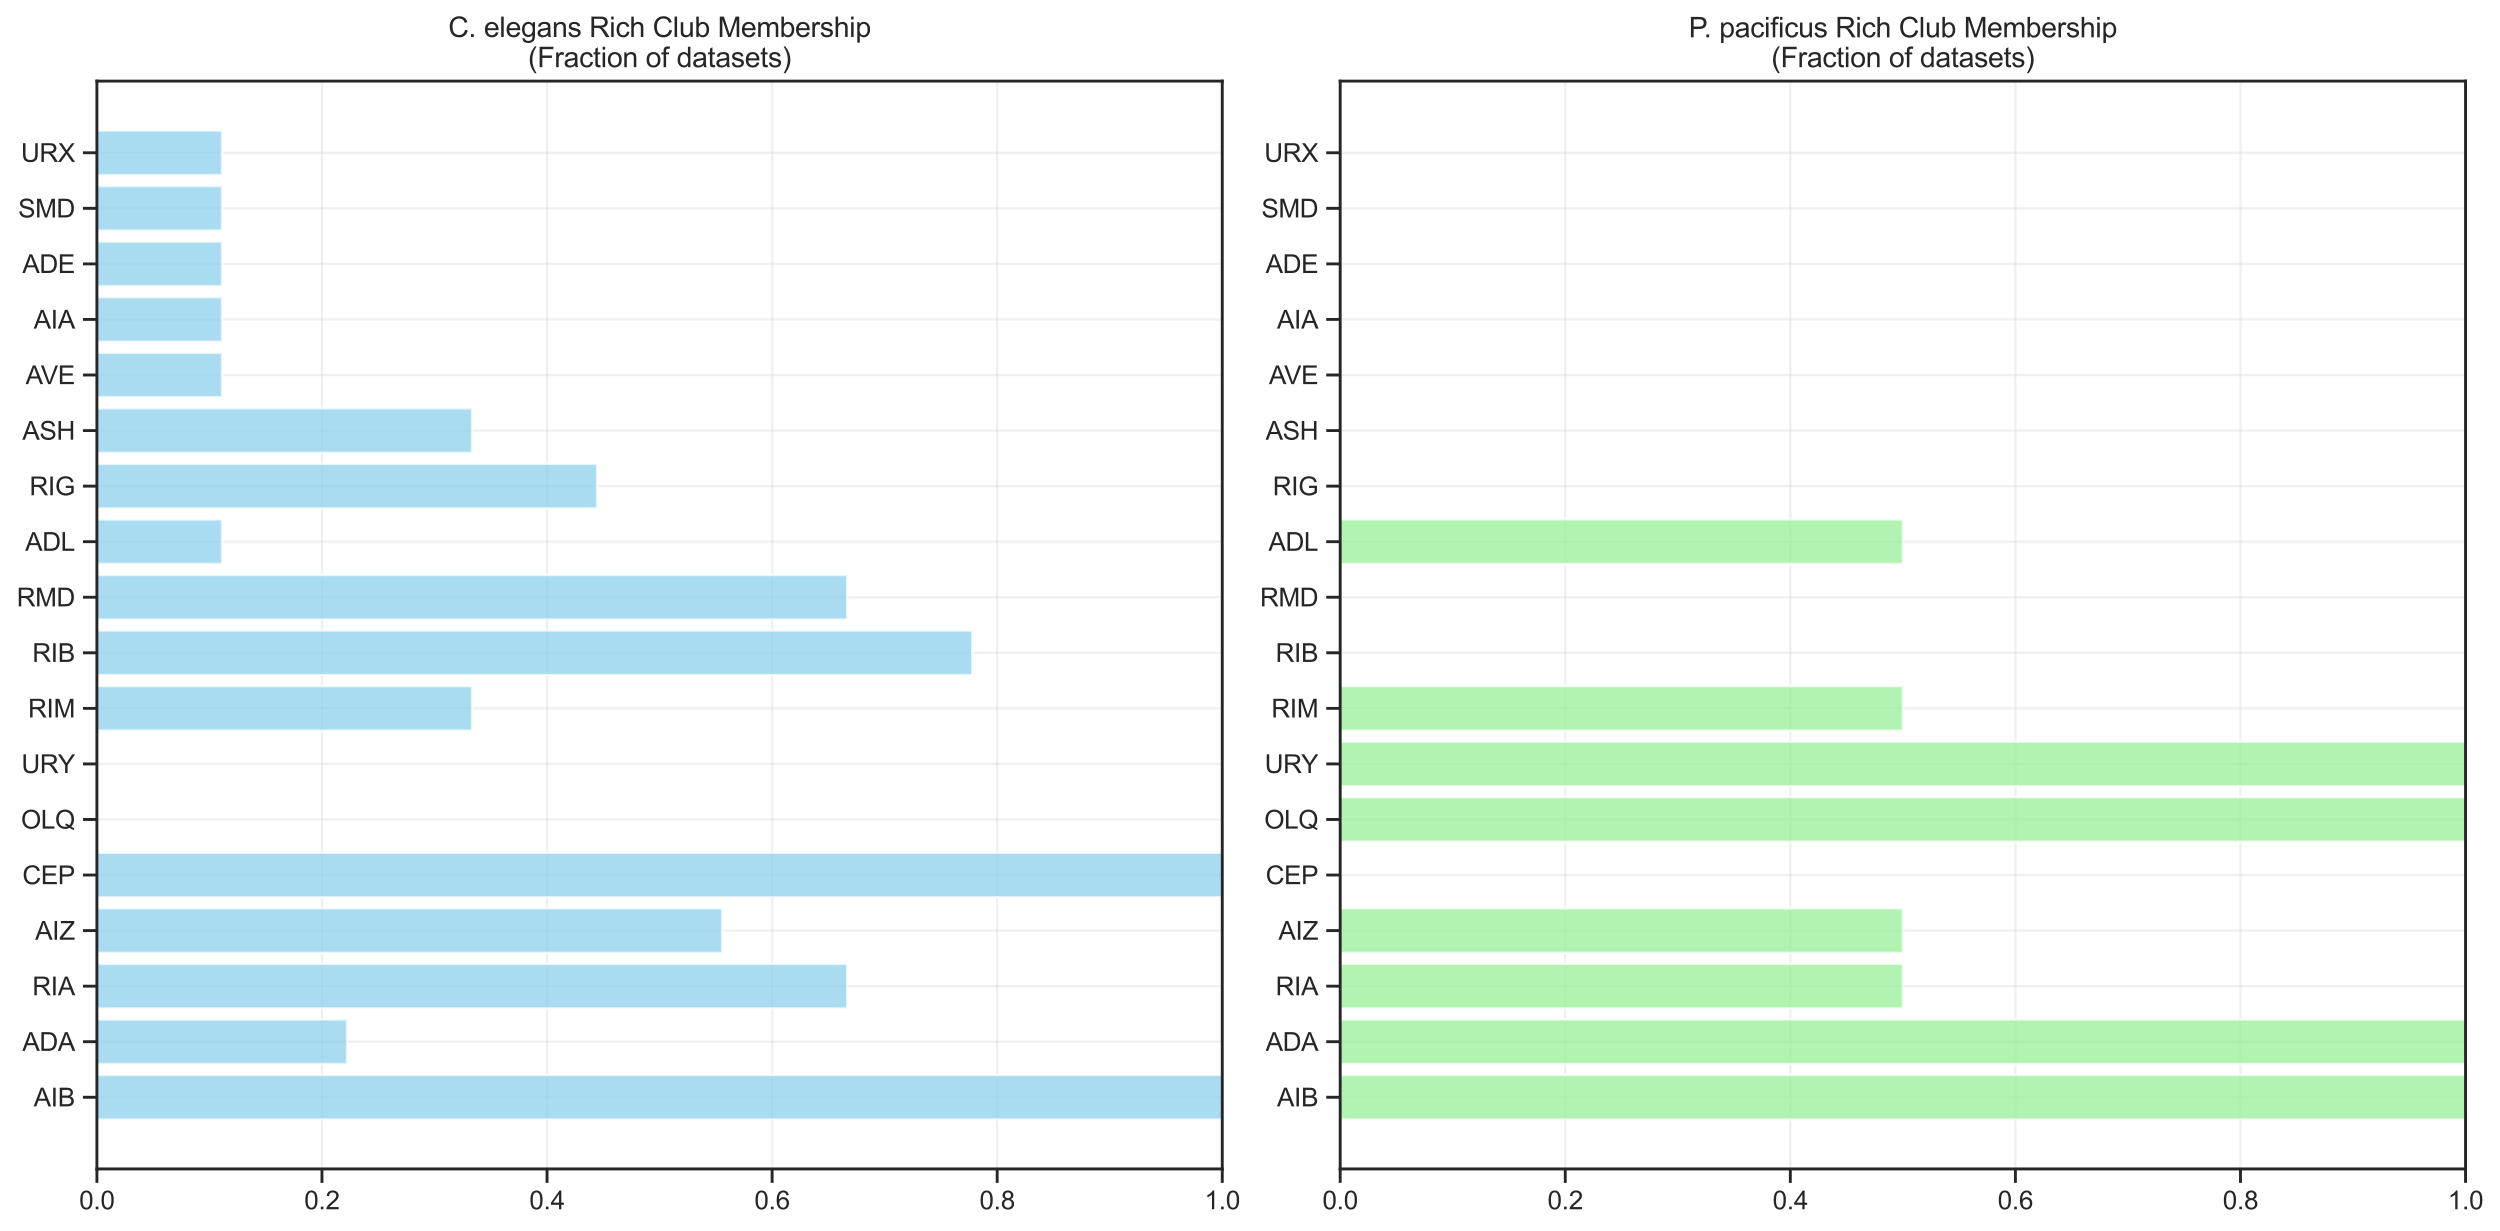 <?xml version="1.0" encoding="utf-8" standalone="no"?>
<!DOCTYPE svg PUBLIC "-//W3C//DTD SVG 1.1//EN"
  "http://www.w3.org/Graphics/SVG/1.1/DTD/svg11.dtd">
<svg xmlns:xlink="http://www.w3.org/1999/xlink" width="1077.146pt" height="530.408pt" viewBox="0 0 1077.146 530.408" xmlns="http://www.w3.org/2000/svg" version="1.1">
 <defs>
  <style type="text/css">*{stroke-linejoin: round; stroke-linecap: butt}</style>
 </defs>
 <g id="figure_1">
  <g id="patch_1">
   <path d="M 0 530.408 
L 1077.146 530.408 
L 1077.146 0 
L 0 0 
z
" style="fill: #ffffff"/>
  </g>
  <g id="axes_1">
   <g id="patch_2">
    <path d="M 41.751 503.649 
L 526.621 503.649 
L 526.621 34.944 
L 41.751 34.944 
z
" style="fill: #ffffff"/>
   </g>
   <g id="matplotlib.axis_1">
    <g id="xtick_1">
     <g id="line2d_1">
      <path d="M 41.751 503.649 
L 41.751 34.944 
" clip-path="url(#p2ef57bd5ec)" style="fill: none; stroke: #cccccc; stroke-opacity: 0.3; stroke-linecap: round"/>
     </g>
     <g id="line2d_2">
      <defs>
       <path id="m63993fb236" d="M 0 0 
L 0 6 
" style="stroke: #262626; stroke-width: 1.25"/>
      </defs>
      <g>
       <use xlink:href="#m63993fb236" x="41.751" y="503.649" style="fill: #262626; stroke: #262626; stroke-width: 1.25"/>
      </g>
     </g>
     <g id="text_1">
      <!-- 0.0 -->
      <g style="fill: #262626" transform="translate(34.106 521.022) scale(0.11 -0.11)">
       <defs>
        <path id="ArialMT-30" d="M 266 2259 
Q 266 3072 433 3567 
Q 600 4063 929 4331 
Q 1259 4600 1759 4600 
Q 2128 4600 2406 4451 
Q 2684 4303 2865 4023 
Q 3047 3744 3150 3342 
Q 3253 2941 3253 2259 
Q 3253 1453 3087 958 
Q 2922 463 2592 192 
Q 2263 -78 1759 -78 
Q 1097 -78 719 397 
Q 266 969 266 2259 
z
M 844 2259 
Q 844 1131 1108 757 
Q 1372 384 1759 384 
Q 2147 384 2411 759 
Q 2675 1134 2675 2259 
Q 2675 3391 2411 3762 
Q 2147 4134 1753 4134 
Q 1366 4134 1134 3806 
Q 844 3388 844 2259 
z
" transform="scale(0.016)"/>
        <path id="ArialMT-2e" d="M 581 0 
L 581 641 
L 1222 641 
L 1222 0 
L 581 0 
z
" transform="scale(0.016)"/>
       </defs>
       <use xlink:href="#ArialMT-30"/>
       <use xlink:href="#ArialMT-2e" x="55.615"/>
       <use xlink:href="#ArialMT-30" x="83.398"/>
      </g>
     </g>
    </g>
    <g id="xtick_2">
     <g id="line2d_3">
      <path d="M 138.725 503.649 
L 138.725 34.944 
" clip-path="url(#p2ef57bd5ec)" style="fill: none; stroke: #cccccc; stroke-opacity: 0.3; stroke-linecap: round"/>
     </g>
     <g id="line2d_4">
      <g>
       <use xlink:href="#m63993fb236" x="138.725" y="503.649" style="fill: #262626; stroke: #262626; stroke-width: 1.25"/>
      </g>
     </g>
     <g id="text_2">
      <!-- 0.2 -->
      <g style="fill: #262626" transform="translate(131.08 521.022) scale(0.11 -0.11)">
       <defs>
        <path id="ArialMT-32" d="M 3222 541 
L 3222 0 
L 194 0 
Q 188 203 259 391 
Q 375 700 629 1000 
Q 884 1300 1366 1694 
Q 2113 2306 2375 2664 
Q 2638 3022 2638 3341 
Q 2638 3675 2398 3904 
Q 2159 4134 1775 4134 
Q 1369 4134 1125 3890 
Q 881 3647 878 3216 
L 300 3275 
Q 359 3922 746 4261 
Q 1134 4600 1788 4600 
Q 2447 4600 2831 4234 
Q 3216 3869 3216 3328 
Q 3216 3053 3103 2787 
Q 2991 2522 2730 2228 
Q 2469 1934 1863 1422 
Q 1356 997 1212 845 
Q 1069 694 975 541 
L 3222 541 
z
" transform="scale(0.016)"/>
       </defs>
       <use xlink:href="#ArialMT-30"/>
       <use xlink:href="#ArialMT-2e" x="55.615"/>
       <use xlink:href="#ArialMT-32" x="83.398"/>
      </g>
     </g>
    </g>
    <g id="xtick_3">
     <g id="line2d_5">
      <path d="M 235.699 503.649 
L 235.699 34.944 
" clip-path="url(#p2ef57bd5ec)" style="fill: none; stroke: #cccccc; stroke-opacity: 0.3; stroke-linecap: round"/>
     </g>
     <g id="line2d_6">
      <g>
       <use xlink:href="#m63993fb236" x="235.699" y="503.649" style="fill: #262626; stroke: #262626; stroke-width: 1.25"/>
      </g>
     </g>
     <g id="text_3">
      <!-- 0.4 -->
      <g style="fill: #262626" transform="translate(228.054 521.022) scale(0.11 -0.11)">
       <defs>
        <path id="ArialMT-34" d="M 2069 0 
L 2069 1097 
L 81 1097 
L 81 1613 
L 2172 4581 
L 2631 4581 
L 2631 1613 
L 3250 1613 
L 3250 1097 
L 2631 1097 
L 2631 0 
L 2069 0 
z
M 2069 1613 
L 2069 3678 
L 634 1613 
L 2069 1613 
z
" transform="scale(0.016)"/>
       </defs>
       <use xlink:href="#ArialMT-30"/>
       <use xlink:href="#ArialMT-2e" x="55.615"/>
       <use xlink:href="#ArialMT-34" x="83.398"/>
      </g>
     </g>
    </g>
    <g id="xtick_4">
     <g id="line2d_7">
      <path d="M 332.673 503.649 
L 332.673 34.944 
" clip-path="url(#p2ef57bd5ec)" style="fill: none; stroke: #cccccc; stroke-opacity: 0.3; stroke-linecap: round"/>
     </g>
     <g id="line2d_8">
      <g>
       <use xlink:href="#m63993fb236" x="332.673" y="503.649" style="fill: #262626; stroke: #262626; stroke-width: 1.25"/>
      </g>
     </g>
     <g id="text_4">
      <!-- 0.6 -->
      <g style="fill: #262626" transform="translate(325.028 521.022) scale(0.11 -0.11)">
       <defs>
        <path id="ArialMT-36" d="M 3184 3459 
L 2625 3416 
Q 2550 3747 2413 3897 
Q 2184 4138 1850 4138 
Q 1581 4138 1378 3988 
Q 1113 3794 959 3422 
Q 806 3050 800 2363 
Q 1003 2672 1297 2822 
Q 1591 2972 1913 2972 
Q 2475 2972 2870 2558 
Q 3266 2144 3266 1488 
Q 3266 1056 3080 686 
Q 2894 316 2569 119 
Q 2244 -78 1831 -78 
Q 1128 -78 684 439 
Q 241 956 241 2144 
Q 241 3472 731 4075 
Q 1159 4600 1884 4600 
Q 2425 4600 2770 4297 
Q 3116 3994 3184 3459 
z
M 888 1484 
Q 888 1194 1011 928 
Q 1134 663 1356 523 
Q 1578 384 1822 384 
Q 2178 384 2434 671 
Q 2691 959 2691 1453 
Q 2691 1928 2437 2201 
Q 2184 2475 1800 2475 
Q 1419 2475 1153 2201 
Q 888 1928 888 1484 
z
" transform="scale(0.016)"/>
       </defs>
       <use xlink:href="#ArialMT-30"/>
       <use xlink:href="#ArialMT-2e" x="55.615"/>
       <use xlink:href="#ArialMT-36" x="83.398"/>
      </g>
     </g>
    </g>
    <g id="xtick_5">
     <g id="line2d_9">
      <path d="M 429.647 503.649 
L 429.647 34.944 
" clip-path="url(#p2ef57bd5ec)" style="fill: none; stroke: #cccccc; stroke-opacity: 0.3; stroke-linecap: round"/>
     </g>
     <g id="line2d_10">
      <g>
       <use xlink:href="#m63993fb236" x="429.647" y="503.649" style="fill: #262626; stroke: #262626; stroke-width: 1.25"/>
      </g>
     </g>
     <g id="text_5">
      <!-- 0.8 -->
      <g style="fill: #262626" transform="translate(422.002 521.022) scale(0.11 -0.11)">
       <defs>
        <path id="ArialMT-38" d="M 1131 2484 
Q 781 2613 612 2850 
Q 444 3088 444 3419 
Q 444 3919 803 4259 
Q 1163 4600 1759 4600 
Q 2359 4600 2725 4251 
Q 3091 3903 3091 3403 
Q 3091 3084 2923 2848 
Q 2756 2613 2416 2484 
Q 2838 2347 3058 2040 
Q 3278 1734 3278 1309 
Q 3278 722 2862 322 
Q 2447 -78 1769 -78 
Q 1091 -78 675 323 
Q 259 725 259 1325 
Q 259 1772 486 2073 
Q 713 2375 1131 2484 
z
M 1019 3438 
Q 1019 3113 1228 2906 
Q 1438 2700 1772 2700 
Q 2097 2700 2305 2904 
Q 2513 3109 2513 3406 
Q 2513 3716 2298 3927 
Q 2084 4138 1766 4138 
Q 1444 4138 1231 3931 
Q 1019 3725 1019 3438 
z
M 838 1322 
Q 838 1081 952 856 
Q 1066 631 1291 507 
Q 1516 384 1775 384 
Q 2178 384 2440 643 
Q 2703 903 2703 1303 
Q 2703 1709 2433 1975 
Q 2163 2241 1756 2241 
Q 1359 2241 1098 1978 
Q 838 1716 838 1322 
z
" transform="scale(0.016)"/>
       </defs>
       <use xlink:href="#ArialMT-30"/>
       <use xlink:href="#ArialMT-2e" x="55.615"/>
       <use xlink:href="#ArialMT-38" x="83.398"/>
      </g>
     </g>
    </g>
    <g id="xtick_6">
     <g id="line2d_11">
      <path d="M 526.621 503.649 
L 526.621 34.944 
" clip-path="url(#p2ef57bd5ec)" style="fill: none; stroke: #cccccc; stroke-opacity: 0.3; stroke-linecap: round"/>
     </g>
     <g id="line2d_12">
      <g>
       <use xlink:href="#m63993fb236" x="526.621" y="503.649" style="fill: #262626; stroke: #262626; stroke-width: 1.25"/>
      </g>
     </g>
     <g id="text_6">
      <!-- 1.0 -->
      <g style="fill: #262626" transform="translate(518.976 521.022) scale(0.11 -0.11)">
       <defs>
        <path id="ArialMT-31" d="M 2384 0 
L 1822 0 
L 1822 3584 
Q 1619 3391 1289 3197 
Q 959 3003 697 2906 
L 697 3450 
Q 1169 3672 1522 3987 
Q 1875 4303 2022 4600 
L 2384 4600 
L 2384 0 
z
" transform="scale(0.016)"/>
       </defs>
       <use xlink:href="#ArialMT-31"/>
       <use xlink:href="#ArialMT-2e" x="55.615"/>
       <use xlink:href="#ArialMT-30" x="83.398"/>
      </g>
     </g>
    </g>
   </g>
   <g id="matplotlib.axis_2">
    <g id="ytick_1">
     <g id="line2d_13">
      <path d="M 41.751 472.769 
L 526.621 472.769 
" clip-path="url(#p2ef57bd5ec)" style="fill: none; stroke: #cccccc; stroke-opacity: 0.3; stroke-linecap: round"/>
     </g>
     <g id="line2d_14">
      <defs>
       <path id="m5bd3af2e77" d="M 0 0 
L -6 0 
" style="stroke: #262626; stroke-width: 1.25"/>
      </defs>
      <g>
       <use xlink:href="#m5bd3af2e77" x="41.751" y="472.769" style="fill: #262626; stroke: #262626; stroke-width: 1.25"/>
      </g>
     </g>
     <g id="text_7">
      <!-- AIB -->
      <g style="fill: #262626" transform="translate(14.52 476.705) scale(0.11 -0.11)">
       <defs>
        <path id="ArialMT-41" d="M -9 0 
L 1750 4581 
L 2403 4581 
L 4278 0 
L 3588 0 
L 3053 1388 
L 1138 1388 
L 634 0 
L -9 0 
z
M 1313 1881 
L 2866 1881 
L 2388 3150 
Q 2169 3728 2063 4100 
Q 1975 3659 1816 3225 
L 1313 1881 
z
" transform="scale(0.016)"/>
        <path id="ArialMT-49" d="M 597 0 
L 597 4581 
L 1203 4581 
L 1203 0 
L 597 0 
z
" transform="scale(0.016)"/>
        <path id="ArialMT-42" d="M 469 0 
L 469 4581 
L 2188 4581 
Q 2713 4581 3030 4442 
Q 3347 4303 3526 4014 
Q 3706 3725 3706 3409 
Q 3706 3116 3547 2856 
Q 3388 2597 3066 2438 
Q 3481 2316 3704 2022 
Q 3928 1728 3928 1328 
Q 3928 1006 3792 729 
Q 3656 453 3456 303 
Q 3256 153 2954 76 
Q 2653 0 2216 0 
L 469 0 
z
M 1075 2656 
L 2066 2656 
Q 2469 2656 2644 2709 
Q 2875 2778 2992 2937 
Q 3109 3097 3109 3338 
Q 3109 3566 3000 3739 
Q 2891 3913 2687 3977 
Q 2484 4041 1991 4041 
L 1075 4041 
L 1075 2656 
z
M 1075 541 
L 2216 541 
Q 2509 541 2628 563 
Q 2838 600 2978 687 
Q 3119 775 3209 942 
Q 3300 1109 3300 1328 
Q 3300 1584 3169 1773 
Q 3038 1963 2805 2039 
Q 2572 2116 2134 2116 
L 1075 2116 
L 1075 541 
z
" transform="scale(0.016)"/>
       </defs>
       <use xlink:href="#ArialMT-41"/>
       <use xlink:href="#ArialMT-49" x="66.699"/>
       <use xlink:href="#ArialMT-42" x="94.482"/>
      </g>
     </g>
    </g>
    <g id="ytick_2">
     <g id="line2d_15">
      <path d="M 41.751 448.831 
L 526.621 448.831 
" clip-path="url(#p2ef57bd5ec)" style="fill: none; stroke: #cccccc; stroke-opacity: 0.3; stroke-linecap: round"/>
     </g>
     <g id="line2d_16">
      <g>
       <use xlink:href="#m5bd3af2e77" x="41.751" y="448.831" style="fill: #262626; stroke: #262626; stroke-width: 1.25"/>
      </g>
     </g>
     <g id="text_8">
      <!-- ADA -->
      <g style="fill: #262626" transform="translate(9.632 452.767) scale(0.11 -0.11)">
       <defs>
        <path id="ArialMT-44" d="M 494 0 
L 494 4581 
L 2072 4581 
Q 2606 4581 2888 4516 
Q 3281 4425 3559 4188 
Q 3922 3881 4101 3404 
Q 4281 2928 4281 2316 
Q 4281 1794 4159 1391 
Q 4038 988 3847 723 
Q 3656 459 3429 307 
Q 3203 156 2883 78 
Q 2563 0 2147 0 
L 494 0 
z
M 1100 541 
L 2078 541 
Q 2531 541 2789 625 
Q 3047 709 3200 863 
Q 3416 1078 3536 1442 
Q 3656 1806 3656 2325 
Q 3656 3044 3420 3430 
Q 3184 3816 2847 3947 
Q 2603 4041 2063 4041 
L 1100 4041 
L 1100 541 
z
" transform="scale(0.016)"/>
       </defs>
       <use xlink:href="#ArialMT-41"/>
       <use xlink:href="#ArialMT-44" x="66.699"/>
       <use xlink:href="#ArialMT-41" x="138.916"/>
      </g>
     </g>
    </g>
    <g id="ytick_3">
     <g id="line2d_17">
      <path d="M 41.751 424.893 
L 526.621 424.893 
" clip-path="url(#p2ef57bd5ec)" style="fill: none; stroke: #cccccc; stroke-opacity: 0.3; stroke-linecap: round"/>
     </g>
     <g id="line2d_18">
      <g>
       <use xlink:href="#m5bd3af2e77" x="41.751" y="424.893" style="fill: #262626; stroke: #262626; stroke-width: 1.25"/>
      </g>
     </g>
     <g id="text_9">
      <!-- RIA -->
      <g style="fill: #262626" transform="translate(13.913 428.83) scale(0.11 -0.11)">
       <defs>
        <path id="ArialMT-52" d="M 503 0 
L 503 4581 
L 2534 4581 
Q 3147 4581 3465 4457 
Q 3784 4334 3975 4021 
Q 4166 3709 4166 3331 
Q 4166 2844 3850 2509 
Q 3534 2175 2875 2084 
Q 3116 1969 3241 1856 
Q 3506 1613 3744 1247 
L 4541 0 
L 3778 0 
L 3172 953 
Q 2906 1366 2734 1584 
Q 2563 1803 2427 1890 
Q 2291 1978 2150 2013 
Q 2047 2034 1813 2034 
L 1109 2034 
L 1109 0 
L 503 0 
z
M 1109 2559 
L 2413 2559 
Q 2828 2559 3062 2645 
Q 3297 2731 3419 2920 
Q 3541 3109 3541 3331 
Q 3541 3656 3305 3865 
Q 3069 4075 2559 4075 
L 1109 4075 
L 1109 2559 
z
" transform="scale(0.016)"/>
       </defs>
       <use xlink:href="#ArialMT-52"/>
       <use xlink:href="#ArialMT-49" x="72.217"/>
       <use xlink:href="#ArialMT-41" x="100"/>
      </g>
     </g>
    </g>
    <g id="ytick_4">
     <g id="line2d_19">
      <path d="M 41.751 400.955 
L 526.621 400.955 
" clip-path="url(#p2ef57bd5ec)" style="fill: none; stroke: #cccccc; stroke-opacity: 0.3; stroke-linecap: round"/>
     </g>
     <g id="line2d_20">
      <g>
       <use xlink:href="#m5bd3af2e77" x="41.751" y="400.955" style="fill: #262626; stroke: #262626; stroke-width: 1.25"/>
      </g>
     </g>
     <g id="text_10">
      <!-- AIZ -->
      <g style="fill: #262626" transform="translate(15.139 404.892) scale(0.11 -0.11)">
       <defs>
        <path id="ArialMT-5a" d="M 128 0 
L 128 563 
L 2475 3497 
Q 2725 3809 2950 4041 
L 394 4041 
L 394 4581 
L 3675 4581 
L 3675 4041 
L 1103 863 
L 825 541 
L 3750 541 
L 3750 0 
L 128 0 
z
" transform="scale(0.016)"/>
       </defs>
       <use xlink:href="#ArialMT-41"/>
       <use xlink:href="#ArialMT-49" x="66.699"/>
       <use xlink:href="#ArialMT-5a" x="94.482"/>
      </g>
     </g>
    </g>
    <g id="ytick_5">
     <g id="line2d_21">
      <path d="M 41.751 377.017 
L 526.621 377.017 
" clip-path="url(#p2ef57bd5ec)" style="fill: none; stroke: #cccccc; stroke-opacity: 0.3; stroke-linecap: round"/>
     </g>
     <g id="line2d_22">
      <g>
       <use xlink:href="#m5bd3af2e77" x="41.751" y="377.017" style="fill: #262626; stroke: #262626; stroke-width: 1.25"/>
      </g>
     </g>
     <g id="text_11">
      <!-- CEP -->
      <g style="fill: #262626" transform="translate(9.632 380.954) scale(0.11 -0.11)">
       <defs>
        <path id="ArialMT-43" d="M 3763 1606 
L 4369 1453 
Q 4178 706 3683 314 
Q 3188 -78 2472 -78 
Q 1731 -78 1267 223 
Q 803 525 561 1097 
Q 319 1669 319 2325 
Q 319 3041 592 3573 
Q 866 4106 1370 4382 
Q 1875 4659 2481 4659 
Q 3169 4659 3637 4309 
Q 4106 3959 4291 3325 
L 3694 3184 
Q 3534 3684 3231 3912 
Q 2928 4141 2469 4141 
Q 1941 4141 1586 3887 
Q 1231 3634 1087 3207 
Q 944 2781 944 2328 
Q 944 1744 1114 1308 
Q 1284 872 1643 656 
Q 2003 441 2422 441 
Q 2931 441 3284 734 
Q 3638 1028 3763 1606 
z
" transform="scale(0.016)"/>
        <path id="ArialMT-45" d="M 506 0 
L 506 4581 
L 3819 4581 
L 3819 4041 
L 1113 4041 
L 1113 2638 
L 3647 2638 
L 3647 2100 
L 1113 2100 
L 1113 541 
L 3925 541 
L 3925 0 
L 506 0 
z
" transform="scale(0.016)"/>
        <path id="ArialMT-50" d="M 494 0 
L 494 4581 
L 2222 4581 
Q 2678 4581 2919 4538 
Q 3256 4481 3484 4323 
Q 3713 4166 3852 3881 
Q 3991 3597 3991 3256 
Q 3991 2672 3619 2267 
Q 3247 1863 2275 1863 
L 1100 1863 
L 1100 0 
L 494 0 
z
M 1100 2403 
L 2284 2403 
Q 2872 2403 3119 2622 
Q 3366 2841 3366 3238 
Q 3366 3525 3220 3729 
Q 3075 3934 2838 4000 
Q 2684 4041 2272 4041 
L 1100 4041 
L 1100 2403 
z
" transform="scale(0.016)"/>
       </defs>
       <use xlink:href="#ArialMT-43"/>
       <use xlink:href="#ArialMT-45" x="72.217"/>
       <use xlink:href="#ArialMT-50" x="138.916"/>
      </g>
     </g>
    </g>
    <g id="ytick_6">
     <g id="line2d_23">
      <path d="M 41.751 353.079 
L 526.621 353.079 
" clip-path="url(#p2ef57bd5ec)" style="fill: none; stroke: #cccccc; stroke-opacity: 0.3; stroke-linecap: round"/>
     </g>
     <g id="line2d_24">
      <g>
       <use xlink:href="#m5bd3af2e77" x="41.751" y="353.079" style="fill: #262626; stroke: #262626; stroke-width: 1.25"/>
      </g>
     </g>
     <g id="text_12">
      <!-- OLQ -->
      <g style="fill: #262626" transform="translate(9.022 357.016) scale(0.11 -0.11)">
       <defs>
        <path id="ArialMT-4f" d="M 309 2231 
Q 309 3372 921 4017 
Q 1534 4663 2503 4663 
Q 3138 4663 3647 4359 
Q 4156 4056 4423 3514 
Q 4691 2972 4691 2284 
Q 4691 1588 4409 1038 
Q 4128 488 3612 205 
Q 3097 -78 2500 -78 
Q 1853 -78 1343 234 
Q 834 547 571 1087 
Q 309 1628 309 2231 
z
M 934 2222 
Q 934 1394 1379 917 
Q 1825 441 2497 441 
Q 3181 441 3623 922 
Q 4066 1403 4066 2288 
Q 4066 2847 3877 3264 
Q 3688 3681 3323 3911 
Q 2959 4141 2506 4141 
Q 1863 4141 1398 3698 
Q 934 3256 934 2222 
z
" transform="scale(0.016)"/>
        <path id="ArialMT-4c" d="M 469 0 
L 469 4581 
L 1075 4581 
L 1075 541 
L 3331 541 
L 3331 0 
L 469 0 
z
" transform="scale(0.016)"/>
        <path id="ArialMT-51" d="M 3966 491 
Q 4388 200 4744 66 
L 4566 -356 
Q 4072 -178 3581 206 
Q 3072 -78 2456 -78 
Q 1834 -78 1328 222 
Q 822 522 548 1065 
Q 275 1609 275 2291 
Q 275 2969 550 3525 
Q 825 4081 1333 4372 
Q 1841 4663 2469 4663 
Q 3103 4663 3612 4361 
Q 4122 4059 4389 3517 
Q 4656 2975 4656 2294 
Q 4656 1728 4484 1276 
Q 4313 825 3966 491 
z
M 2631 1266 
Q 3156 1119 3497 828 
Q 4031 1316 4031 2294 
Q 4031 2850 3842 3265 
Q 3653 3681 3289 3911 
Q 2925 4141 2472 4141 
Q 1794 4141 1347 3677 
Q 900 3213 900 2291 
Q 900 1397 1342 919 
Q 1784 441 2472 441 
Q 2797 441 3084 563 
Q 2800 747 2484 825 
L 2631 1266 
z
" transform="scale(0.016)"/>
       </defs>
       <use xlink:href="#ArialMT-4f"/>
       <use xlink:href="#ArialMT-4c" x="77.783"/>
       <use xlink:href="#ArialMT-51" x="133.398"/>
      </g>
     </g>
    </g>
    <g id="ytick_7">
     <g id="line2d_25">
      <path d="M 41.751 329.141 
L 526.621 329.141 
" clip-path="url(#p2ef57bd5ec)" style="fill: none; stroke: #cccccc; stroke-opacity: 0.3; stroke-linecap: round"/>
     </g>
     <g id="line2d_26">
      <g>
       <use xlink:href="#m5bd3af2e77" x="41.751" y="329.141" style="fill: #262626; stroke: #262626; stroke-width: 1.25"/>
      </g>
     </g>
     <g id="text_13">
      <!-- URY -->
      <g style="fill: #262626" transform="translate(9.218 333.078) scale(0.11 -0.11)">
       <defs>
        <path id="ArialMT-55" d="M 3500 4581 
L 4106 4581 
L 4106 1934 
Q 4106 1244 3950 837 
Q 3794 431 3386 176 
Q 2978 -78 2316 -78 
Q 1672 -78 1262 144 
Q 853 366 678 786 
Q 503 1206 503 1934 
L 503 4581 
L 1109 4581 
L 1109 1938 
Q 1109 1341 1220 1058 
Q 1331 775 1601 622 
Q 1872 469 2263 469 
Q 2931 469 3215 772 
Q 3500 1075 3500 1938 
L 3500 4581 
z
" transform="scale(0.016)"/>
        <path id="ArialMT-59" d="M 1784 0 
L 1784 1941 
L 19 4581 
L 756 4581 
L 1659 3200 
Q 1909 2813 2125 2425 
Q 2331 2784 2625 3234 
L 3513 4581 
L 4219 4581 
L 2391 1941 
L 2391 0 
L 1784 0 
z
" transform="scale(0.016)"/>
       </defs>
       <use xlink:href="#ArialMT-55"/>
       <use xlink:href="#ArialMT-52" x="72.217"/>
       <use xlink:href="#ArialMT-59" x="142.684"/>
      </g>
     </g>
    </g>
    <g id="ytick_8">
     <g id="line2d_27">
      <path d="M 41.751 305.203 
L 526.621 305.203 
" clip-path="url(#p2ef57bd5ec)" style="fill: none; stroke: #cccccc; stroke-opacity: 0.3; stroke-linecap: round"/>
     </g>
     <g id="line2d_28">
      <g>
       <use xlink:href="#m5bd3af2e77" x="41.751" y="305.203" style="fill: #262626; stroke: #262626; stroke-width: 1.25"/>
      </g>
     </g>
     <g id="text_14">
      <!-- RIM -->
      <g style="fill: #262626" transform="translate(12.088 309.14) scale(0.11 -0.11)">
       <defs>
        <path id="ArialMT-4d" d="M 475 0 
L 475 4581 
L 1388 4581 
L 2472 1338 
Q 2622 884 2691 659 
Q 2769 909 2934 1394 
L 4031 4581 
L 4847 4581 
L 4847 0 
L 4263 0 
L 4263 3834 
L 2931 0 
L 2384 0 
L 1059 3900 
L 1059 0 
L 475 0 
z
" transform="scale(0.016)"/>
       </defs>
       <use xlink:href="#ArialMT-52"/>
       <use xlink:href="#ArialMT-49" x="72.217"/>
       <use xlink:href="#ArialMT-4d" x="100"/>
      </g>
     </g>
    </g>
    <g id="ytick_9">
     <g id="line2d_29">
      <path d="M 41.751 281.265 
L 526.621 281.265 
" clip-path="url(#p2ef57bd5ec)" style="fill: none; stroke: #cccccc; stroke-opacity: 0.3; stroke-linecap: round"/>
     </g>
     <g id="line2d_30">
      <g>
       <use xlink:href="#m5bd3af2e77" x="41.751" y="281.265" style="fill: #262626; stroke: #262626; stroke-width: 1.25"/>
      </g>
     </g>
     <g id="text_15">
      <!-- RIB -->
      <g style="fill: #262626" transform="translate(13.913 285.202) scale(0.11 -0.11)">
       <use xlink:href="#ArialMT-52"/>
       <use xlink:href="#ArialMT-49" x="72.217"/>
       <use xlink:href="#ArialMT-42" x="100"/>
      </g>
     </g>
    </g>
    <g id="ytick_10">
     <g id="line2d_31">
      <path d="M 41.751 257.327 
L 526.621 257.327 
" clip-path="url(#p2ef57bd5ec)" style="fill: none; stroke: #cccccc; stroke-opacity: 0.3; stroke-linecap: round"/>
     </g>
     <g id="line2d_32">
      <g>
       <use xlink:href="#m5bd3af2e77" x="41.751" y="257.327" style="fill: #262626; stroke: #262626; stroke-width: 1.25"/>
      </g>
     </g>
     <g id="text_16">
      <!-- RMD -->
      <g style="fill: #262626" transform="translate(7.2 261.264) scale(0.11 -0.11)">
       <use xlink:href="#ArialMT-52"/>
       <use xlink:href="#ArialMT-4d" x="72.217"/>
       <use xlink:href="#ArialMT-44" x="155.518"/>
      </g>
     </g>
    </g>
    <g id="ytick_11">
     <g id="line2d_33">
      <path d="M 41.751 233.389 
L 526.621 233.389 
" clip-path="url(#p2ef57bd5ec)" style="fill: none; stroke: #cccccc; stroke-opacity: 0.3; stroke-linecap: round"/>
     </g>
     <g id="line2d_34">
      <g>
       <use xlink:href="#m5bd3af2e77" x="41.751" y="233.389" style="fill: #262626; stroke: #262626; stroke-width: 1.25"/>
      </g>
     </g>
     <g id="text_17">
      <!-- ADL -->
      <g style="fill: #262626" transform="translate(10.852 237.326) scale(0.11 -0.11)">
       <use xlink:href="#ArialMT-41"/>
       <use xlink:href="#ArialMT-44" x="66.699"/>
       <use xlink:href="#ArialMT-4c" x="138.916"/>
      </g>
     </g>
    </g>
    <g id="ytick_12">
     <g id="line2d_35">
      <path d="M 41.751 209.451 
L 526.621 209.451 
" clip-path="url(#p2ef57bd5ec)" style="fill: none; stroke: #cccccc; stroke-opacity: 0.3; stroke-linecap: round"/>
     </g>
     <g id="line2d_36">
      <g>
       <use xlink:href="#m5bd3af2e77" x="41.751" y="209.451" style="fill: #262626; stroke: #262626; stroke-width: 1.25"/>
      </g>
     </g>
     <g id="text_18">
      <!-- RIG -->
      <g style="fill: #262626" transform="translate(12.695 213.388) scale(0.11 -0.11)">
       <defs>
        <path id="ArialMT-47" d="M 2638 1797 
L 2638 2334 
L 4578 2338 
L 4578 638 
Q 4131 281 3656 101 
Q 3181 -78 2681 -78 
Q 2006 -78 1454 211 
Q 903 500 622 1047 
Q 341 1594 341 2269 
Q 341 2938 620 3517 
Q 900 4097 1425 4378 
Q 1950 4659 2634 4659 
Q 3131 4659 3532 4498 
Q 3934 4338 4162 4050 
Q 4391 3763 4509 3300 
L 3963 3150 
Q 3859 3500 3706 3700 
Q 3553 3900 3268 4020 
Q 2984 4141 2638 4141 
Q 2222 4141 1919 4014 
Q 1616 3888 1430 3681 
Q 1244 3475 1141 3228 
Q 966 2803 966 2306 
Q 966 1694 1177 1281 
Q 1388 869 1791 669 
Q 2194 469 2647 469 
Q 3041 469 3416 620 
Q 3791 772 3984 944 
L 3984 1797 
L 2638 1797 
z
" transform="scale(0.016)"/>
       </defs>
       <use xlink:href="#ArialMT-52"/>
       <use xlink:href="#ArialMT-49" x="72.217"/>
       <use xlink:href="#ArialMT-47" x="100"/>
      </g>
     </g>
    </g>
    <g id="ytick_13">
     <g id="line2d_37">
      <path d="M 41.751 185.514 
L 526.621 185.514 
" clip-path="url(#p2ef57bd5ec)" style="fill: none; stroke: #cccccc; stroke-opacity: 0.3; stroke-linecap: round"/>
     </g>
     <g id="line2d_38">
      <g>
       <use xlink:href="#m5bd3af2e77" x="41.751" y="185.514" style="fill: #262626; stroke: #262626; stroke-width: 1.25"/>
      </g>
     </g>
     <g id="text_19">
      <!-- ASH -->
      <g style="fill: #262626" transform="translate(9.632 189.45) scale(0.11 -0.11)">
       <defs>
        <path id="ArialMT-53" d="M 288 1472 
L 859 1522 
Q 900 1178 1048 958 
Q 1197 738 1509 602 
Q 1822 466 2213 466 
Q 2559 466 2825 569 
Q 3091 672 3220 851 
Q 3350 1031 3350 1244 
Q 3350 1459 3225 1620 
Q 3100 1781 2813 1891 
Q 2628 1963 1997 2114 
Q 1366 2266 1113 2400 
Q 784 2572 623 2826 
Q 463 3081 463 3397 
Q 463 3744 659 4045 
Q 856 4347 1234 4503 
Q 1613 4659 2075 4659 
Q 2584 4659 2973 4495 
Q 3363 4331 3572 4012 
Q 3781 3694 3797 3291 
L 3216 3247 
Q 3169 3681 2898 3903 
Q 2628 4125 2100 4125 
Q 1550 4125 1298 3923 
Q 1047 3722 1047 3438 
Q 1047 3191 1225 3031 
Q 1400 2872 2139 2705 
Q 2878 2538 3153 2413 
Q 3553 2228 3743 1945 
Q 3934 1663 3934 1294 
Q 3934 928 3725 604 
Q 3516 281 3123 101 
Q 2731 -78 2241 -78 
Q 1619 -78 1198 103 
Q 778 284 539 648 
Q 300 1013 288 1472 
z
" transform="scale(0.016)"/>
        <path id="ArialMT-48" d="M 513 0 
L 513 4581 
L 1119 4581 
L 1119 2700 
L 3500 2700 
L 3500 4581 
L 4106 4581 
L 4106 0 
L 3500 0 
L 3500 2159 
L 1119 2159 
L 1119 0 
L 513 0 
z
" transform="scale(0.016)"/>
       </defs>
       <use xlink:href="#ArialMT-41"/>
       <use xlink:href="#ArialMT-53" x="66.699"/>
       <use xlink:href="#ArialMT-48" x="133.398"/>
      </g>
     </g>
    </g>
    <g id="ytick_14">
     <g id="line2d_39">
      <path d="M 41.751 161.576 
L 526.621 161.576 
" clip-path="url(#p2ef57bd5ec)" style="fill: none; stroke: #cccccc; stroke-opacity: 0.3; stroke-linecap: round"/>
     </g>
     <g id="line2d_40">
      <g>
       <use xlink:href="#m5bd3af2e77" x="41.751" y="161.576" style="fill: #262626; stroke: #262626; stroke-width: 1.25"/>
      </g>
     </g>
     <g id="text_20">
      <!-- AVE -->
      <g style="fill: #262626" transform="translate(11.05 165.512) scale(0.11 -0.11)">
       <defs>
        <path id="ArialMT-56" d="M 1803 0 
L 28 4581 
L 684 4581 
L 1875 1253 
Q 2019 853 2116 503 
Q 2222 878 2363 1253 
L 3600 4581 
L 4219 4581 
L 2425 0 
L 1803 0 
z
" transform="scale(0.016)"/>
       </defs>
       <use xlink:href="#ArialMT-41"/>
       <use xlink:href="#ArialMT-56" x="59.324"/>
       <use xlink:href="#ArialMT-45" x="126.023"/>
      </g>
     </g>
    </g>
    <g id="ytick_15">
     <g id="line2d_41">
      <path d="M 41.751 137.638 
L 526.621 137.638 
" clip-path="url(#p2ef57bd5ec)" style="fill: none; stroke: #cccccc; stroke-opacity: 0.3; stroke-linecap: round"/>
     </g>
     <g id="line2d_42">
      <g>
       <use xlink:href="#m5bd3af2e77" x="41.751" y="137.638" style="fill: #262626; stroke: #262626; stroke-width: 1.25"/>
      </g>
     </g>
     <g id="text_21">
      <!-- AIA -->
      <g style="fill: #262626" transform="translate(14.52 141.574) scale(0.11 -0.11)">
       <use xlink:href="#ArialMT-41"/>
       <use xlink:href="#ArialMT-49" x="66.699"/>
       <use xlink:href="#ArialMT-41" x="94.482"/>
      </g>
     </g>
    </g>
    <g id="ytick_16">
     <g id="line2d_43">
      <path d="M 41.751 113.7 
L 526.621 113.7 
" clip-path="url(#p2ef57bd5ec)" style="fill: none; stroke: #cccccc; stroke-opacity: 0.3; stroke-linecap: round"/>
     </g>
     <g id="line2d_44">
      <g>
       <use xlink:href="#m5bd3af2e77" x="41.751" y="113.7" style="fill: #262626; stroke: #262626; stroke-width: 1.25"/>
      </g>
     </g>
     <g id="text_22">
      <!-- ADE -->
      <g style="fill: #262626" transform="translate(9.632 117.637) scale(0.11 -0.11)">
       <use xlink:href="#ArialMT-41"/>
       <use xlink:href="#ArialMT-44" x="66.699"/>
       <use xlink:href="#ArialMT-45" x="138.916"/>
      </g>
     </g>
    </g>
    <g id="ytick_17">
     <g id="line2d_45">
      <path d="M 41.751 89.762 
L 526.621 89.762 
" clip-path="url(#p2ef57bd5ec)" style="fill: none; stroke: #cccccc; stroke-opacity: 0.3; stroke-linecap: round"/>
     </g>
     <g id="line2d_46">
      <g>
       <use xlink:href="#m5bd3af2e77" x="41.751" y="89.762" style="fill: #262626; stroke: #262626; stroke-width: 1.25"/>
      </g>
     </g>
     <g id="text_23">
      <!-- SMD -->
      <g style="fill: #262626" transform="translate(7.807 93.699) scale(0.11 -0.11)">
       <use xlink:href="#ArialMT-53"/>
       <use xlink:href="#ArialMT-4d" x="66.699"/>
       <use xlink:href="#ArialMT-44" x="150"/>
      </g>
     </g>
    </g>
    <g id="ytick_18">
     <g id="line2d_47">
      <path d="M 41.751 65.824 
L 526.621 65.824 
" clip-path="url(#p2ef57bd5ec)" style="fill: none; stroke: #cccccc; stroke-opacity: 0.3; stroke-linecap: round"/>
     </g>
     <g id="line2d_48">
      <g>
       <use xlink:href="#m5bd3af2e77" x="41.751" y="65.824" style="fill: #262626; stroke: #262626; stroke-width: 1.25"/>
      </g>
     </g>
     <g id="text_24">
      <!-- URX -->
      <g style="fill: #262626" transform="translate(9.025 69.761) scale(0.11 -0.11)">
       <defs>
        <path id="ArialMT-58" d="M 28 0 
L 1800 2388 
L 238 4581 
L 959 4581 
L 1791 3406 
Q 2050 3041 2159 2844 
Q 2313 3094 2522 3366 
L 3444 4581 
L 4103 4581 
L 2494 2422 
L 4228 0 
L 3478 0 
L 2325 1634 
Q 2228 1775 2125 1941 
Q 1972 1691 1906 1597 
L 756 0 
L 28 0 
z
" transform="scale(0.016)"/>
       </defs>
       <use xlink:href="#ArialMT-55"/>
       <use xlink:href="#ArialMT-52" x="72.217"/>
       <use xlink:href="#ArialMT-58" x="144.434"/>
      </g>
     </g>
    </g>
   </g>
   <g id="patch_3">
    <path d="M 41.751 482.344 
L 526.621 482.344 
L 526.621 463.193 
L 41.751 463.193 
z
" clip-path="url(#p2ef57bd5ec)" style="fill: #87ceeb; opacity: 0.7; stroke: #ffffff; stroke-linejoin: miter"/>
   </g>
   <g id="patch_4">
    <path d="M 41.751 458.406 
L 149.5 458.406 
L 149.5 439.255 
L 41.751 439.255 
z
" clip-path="url(#p2ef57bd5ec)" style="fill: #87ceeb; opacity: 0.7; stroke: #ffffff; stroke-linejoin: miter"/>
   </g>
   <g id="patch_5">
    <path d="M 41.751 434.468 
L 364.997 434.468 
L 364.997 415.318 
L 41.751 415.318 
z
" clip-path="url(#p2ef57bd5ec)" style="fill: #87ceeb; opacity: 0.7; stroke: #ffffff; stroke-linejoin: miter"/>
   </g>
   <g id="patch_6">
    <path d="M 41.751 410.53 
L 311.123 410.53 
L 311.123 391.38 
L 41.751 391.38 
z
" clip-path="url(#p2ef57bd5ec)" style="fill: #87ceeb; opacity: 0.7; stroke: #ffffff; stroke-linejoin: miter"/>
   </g>
   <g id="patch_7">
    <path d="M 41.751 386.592 
L 526.621 386.592 
L 526.621 367.442 
L 41.751 367.442 
z
" clip-path="url(#p2ef57bd5ec)" style="fill: #87ceeb; opacity: 0.7; stroke: #ffffff; stroke-linejoin: miter"/>
   </g>
   <g id="patch_8">
    <path d="M 41.751 362.654 
L 41.751 362.654 
L 41.751 343.504 
L 41.751 343.504 
z
" clip-path="url(#p2ef57bd5ec)" style="fill: #87ceeb; opacity: 0.7; stroke: #ffffff; stroke-linejoin: miter"/>
   </g>
   <g id="patch_9">
    <path d="M 41.751 338.716 
L 41.751 338.716 
L 41.751 319.566 
L 41.751 319.566 
z
" clip-path="url(#p2ef57bd5ec)" style="fill: #87ceeb; opacity: 0.7; stroke: #ffffff; stroke-linejoin: miter"/>
   </g>
   <g id="patch_10">
    <path d="M 41.751 314.778 
L 203.374 314.778 
L 203.374 295.628 
L 41.751 295.628 
z
" clip-path="url(#p2ef57bd5ec)" style="fill: #87ceeb; opacity: 0.7; stroke: #ffffff; stroke-linejoin: miter"/>
   </g>
   <g id="patch_11">
    <path d="M 41.751 290.84 
L 418.872 290.84 
L 418.872 271.69 
L 41.751 271.69 
z
" clip-path="url(#p2ef57bd5ec)" style="fill: #87ceeb; opacity: 0.7; stroke: #ffffff; stroke-linejoin: miter"/>
   </g>
   <g id="patch_12">
    <path d="M 41.751 266.902 
L 364.997 266.902 
L 364.997 247.752 
L 41.751 247.752 
z
" clip-path="url(#p2ef57bd5ec)" style="fill: #87ceeb; opacity: 0.7; stroke: #ffffff; stroke-linejoin: miter"/>
   </g>
   <g id="patch_13">
    <path d="M 41.751 242.965 
L 95.625 242.965 
L 95.625 223.814 
L 41.751 223.814 
z
" clip-path="url(#p2ef57bd5ec)" style="fill: #87ceeb; opacity: 0.7; stroke: #ffffff; stroke-linejoin: miter"/>
   </g>
   <g id="patch_14">
    <path d="M 41.751 219.027 
L 257.249 219.027 
L 257.249 199.876 
L 41.751 199.876 
z
" clip-path="url(#p2ef57bd5ec)" style="fill: #87ceeb; opacity: 0.7; stroke: #ffffff; stroke-linejoin: miter"/>
   </g>
   <g id="patch_15">
    <path d="M 41.751 195.089 
L 203.374 195.089 
L 203.374 175.938 
L 41.751 175.938 
z
" clip-path="url(#p2ef57bd5ec)" style="fill: #87ceeb; opacity: 0.7; stroke: #ffffff; stroke-linejoin: miter"/>
   </g>
   <g id="patch_16">
    <path d="M 41.751 171.151 
L 95.625 171.151 
L 95.625 152 
L 41.751 152 
z
" clip-path="url(#p2ef57bd5ec)" style="fill: #87ceeb; opacity: 0.7; stroke: #ffffff; stroke-linejoin: miter"/>
   </g>
   <g id="patch_17">
    <path d="M 41.751 147.213 
L 95.625 147.213 
L 95.625 128.063 
L 41.751 128.063 
z
" clip-path="url(#p2ef57bd5ec)" style="fill: #87ceeb; opacity: 0.7; stroke: #ffffff; stroke-linejoin: miter"/>
   </g>
   <g id="patch_18">
    <path d="M 41.751 123.275 
L 95.625 123.275 
L 95.625 104.125 
L 41.751 104.125 
z
" clip-path="url(#p2ef57bd5ec)" style="fill: #87ceeb; opacity: 0.7; stroke: #ffffff; stroke-linejoin: miter"/>
   </g>
   <g id="patch_19">
    <path d="M 41.751 99.337 
L 95.625 99.337 
L 95.625 80.187 
L 41.751 80.187 
z
" clip-path="url(#p2ef57bd5ec)" style="fill: #87ceeb; opacity: 0.7; stroke: #ffffff; stroke-linejoin: miter"/>
   </g>
   <g id="patch_20">
    <path d="M 41.751 75.399 
L 95.625 75.399 
L 95.625 56.249 
L 41.751 56.249 
z
" clip-path="url(#p2ef57bd5ec)" style="fill: #87ceeb; opacity: 0.7; stroke: #ffffff; stroke-linejoin: miter"/>
   </g>
   <g id="patch_21">
    <path d="M 41.751 503.649 
L 41.751 34.944 
" style="fill: none; stroke: #262626; stroke-width: 1.25; stroke-linejoin: miter; stroke-linecap: square"/>
   </g>
   <g id="patch_22">
    <path d="M 526.621 503.649 
L 526.621 34.944 
" style="fill: none; stroke: #262626; stroke-width: 1.25; stroke-linejoin: miter; stroke-linecap: square"/>
   </g>
   <g id="patch_23">
    <path d="M 41.751 503.649 
L 526.621 503.649 
" style="fill: none; stroke: #262626; stroke-width: 1.25; stroke-linejoin: miter; stroke-linecap: square"/>
   </g>
   <g id="patch_24">
    <path d="M 41.751 34.944 
L 526.621 34.944 
" style="fill: none; stroke: #262626; stroke-width: 1.25; stroke-linejoin: miter; stroke-linecap: square"/>
   </g>
   <g id="text_25">
    <!-- C. elegans Rich Club Membership -->
    <g style="fill: #262626" transform="translate(193.151 15.936) scale(0.12 -0.12)">
     <defs>
      <path id="ArialMT-20" transform="scale(0.016)"/>
      <path id="ArialMT-65" d="M 2694 1069 
L 3275 997 
Q 3138 488 2766 206 
Q 2394 -75 1816 -75 
Q 1088 -75 661 373 
Q 234 822 234 1631 
Q 234 2469 665 2931 
Q 1097 3394 1784 3394 
Q 2450 3394 2872 2941 
Q 3294 2488 3294 1666 
Q 3294 1616 3291 1516 
L 816 1516 
Q 847 969 1125 678 
Q 1403 388 1819 388 
Q 2128 388 2347 550 
Q 2566 713 2694 1069 
z
M 847 1978 
L 2700 1978 
Q 2663 2397 2488 2606 
Q 2219 2931 1791 2931 
Q 1403 2931 1139 2672 
Q 875 2413 847 1978 
z
" transform="scale(0.016)"/>
      <path id="ArialMT-6c" d="M 409 0 
L 409 4581 
L 972 4581 
L 972 0 
L 409 0 
z
" transform="scale(0.016)"/>
      <path id="ArialMT-67" d="M 319 -275 
L 866 -356 
Q 900 -609 1056 -725 
Q 1266 -881 1628 -881 
Q 2019 -881 2231 -725 
Q 2444 -569 2519 -288 
Q 2563 -116 2559 434 
Q 2191 0 1641 0 
Q 956 0 581 494 
Q 206 988 206 1678 
Q 206 2153 378 2554 
Q 550 2956 876 3175 
Q 1203 3394 1644 3394 
Q 2231 3394 2613 2919 
L 2613 3319 
L 3131 3319 
L 3131 450 
Q 3131 -325 2973 -648 
Q 2816 -972 2473 -1159 
Q 2131 -1347 1631 -1347 
Q 1038 -1347 672 -1080 
Q 306 -813 319 -275 
z
M 784 1719 
Q 784 1066 1043 766 
Q 1303 466 1694 466 
Q 2081 466 2343 764 
Q 2606 1063 2606 1700 
Q 2606 2309 2336 2618 
Q 2066 2928 1684 2928 
Q 1309 2928 1046 2623 
Q 784 2319 784 1719 
z
" transform="scale(0.016)"/>
      <path id="ArialMT-61" d="M 2588 409 
Q 2275 144 1986 34 
Q 1697 -75 1366 -75 
Q 819 -75 525 192 
Q 231 459 231 875 
Q 231 1119 342 1320 
Q 453 1522 633 1644 
Q 813 1766 1038 1828 
Q 1203 1872 1538 1913 
Q 2219 1994 2541 2106 
Q 2544 2222 2544 2253 
Q 2544 2597 2384 2738 
Q 2169 2928 1744 2928 
Q 1347 2928 1158 2789 
Q 969 2650 878 2297 
L 328 2372 
Q 403 2725 575 2942 
Q 747 3159 1072 3276 
Q 1397 3394 1825 3394 
Q 2250 3394 2515 3294 
Q 2781 3194 2906 3042 
Q 3031 2891 3081 2659 
Q 3109 2516 3109 2141 
L 3109 1391 
Q 3109 606 3145 398 
Q 3181 191 3288 0 
L 2700 0 
Q 2613 175 2588 409 
z
M 2541 1666 
Q 2234 1541 1622 1453 
Q 1275 1403 1131 1340 
Q 988 1278 909 1158 
Q 831 1038 831 891 
Q 831 666 1001 516 
Q 1172 366 1500 366 
Q 1825 366 2078 508 
Q 2331 650 2450 897 
Q 2541 1088 2541 1459 
L 2541 1666 
z
" transform="scale(0.016)"/>
      <path id="ArialMT-6e" d="M 422 0 
L 422 3319 
L 928 3319 
L 928 2847 
Q 1294 3394 1984 3394 
Q 2284 3394 2536 3286 
Q 2788 3178 2913 3003 
Q 3038 2828 3088 2588 
Q 3119 2431 3119 2041 
L 3119 0 
L 2556 0 
L 2556 2019 
Q 2556 2363 2490 2533 
Q 2425 2703 2258 2804 
Q 2091 2906 1866 2906 
Q 1506 2906 1245 2678 
Q 984 2450 984 1813 
L 984 0 
L 422 0 
z
" transform="scale(0.016)"/>
      <path id="ArialMT-73" d="M 197 991 
L 753 1078 
Q 800 744 1014 566 
Q 1228 388 1613 388 
Q 2000 388 2187 545 
Q 2375 703 2375 916 
Q 2375 1106 2209 1216 
Q 2094 1291 1634 1406 
Q 1016 1563 777 1677 
Q 538 1791 414 1992 
Q 291 2194 291 2438 
Q 291 2659 392 2848 
Q 494 3038 669 3163 
Q 800 3259 1026 3326 
Q 1253 3394 1513 3394 
Q 1903 3394 2198 3281 
Q 2494 3169 2634 2976 
Q 2775 2784 2828 2463 
L 2278 2388 
Q 2241 2644 2061 2787 
Q 1881 2931 1553 2931 
Q 1166 2931 1000 2803 
Q 834 2675 834 2503 
Q 834 2394 903 2306 
Q 972 2216 1119 2156 
Q 1203 2125 1616 2013 
Q 2213 1853 2448 1751 
Q 2684 1650 2818 1456 
Q 2953 1263 2953 975 
Q 2953 694 2789 445 
Q 2625 197 2315 61 
Q 2006 -75 1616 -75 
Q 969 -75 630 194 
Q 291 463 197 991 
z
" transform="scale(0.016)"/>
      <path id="ArialMT-69" d="M 425 3934 
L 425 4581 
L 988 4581 
L 988 3934 
L 425 3934 
z
M 425 0 
L 425 3319 
L 988 3319 
L 988 0 
L 425 0 
z
" transform="scale(0.016)"/>
      <path id="ArialMT-63" d="M 2588 1216 
L 3141 1144 
Q 3050 572 2676 248 
Q 2303 -75 1759 -75 
Q 1078 -75 664 370 
Q 250 816 250 1647 
Q 250 2184 428 2587 
Q 606 2991 970 3192 
Q 1334 3394 1763 3394 
Q 2303 3394 2647 3120 
Q 2991 2847 3088 2344 
L 2541 2259 
Q 2463 2594 2264 2762 
Q 2066 2931 1784 2931 
Q 1359 2931 1093 2626 
Q 828 2322 828 1663 
Q 828 994 1084 691 
Q 1341 388 1753 388 
Q 2084 388 2306 591 
Q 2528 794 2588 1216 
z
" transform="scale(0.016)"/>
      <path id="ArialMT-68" d="M 422 0 
L 422 4581 
L 984 4581 
L 984 2938 
Q 1378 3394 1978 3394 
Q 2347 3394 2619 3248 
Q 2891 3103 3008 2847 
Q 3125 2591 3125 2103 
L 3125 0 
L 2563 0 
L 2563 2103 
Q 2563 2525 2380 2717 
Q 2197 2909 1863 2909 
Q 1613 2909 1392 2779 
Q 1172 2650 1078 2428 
Q 984 2206 984 1816 
L 984 0 
L 422 0 
z
" transform="scale(0.016)"/>
      <path id="ArialMT-75" d="M 2597 0 
L 2597 488 
Q 2209 -75 1544 -75 
Q 1250 -75 995 37 
Q 741 150 617 320 
Q 494 491 444 738 
Q 409 903 409 1263 
L 409 3319 
L 972 3319 
L 972 1478 
Q 972 1038 1006 884 
Q 1059 663 1231 536 
Q 1403 409 1656 409 
Q 1909 409 2131 539 
Q 2353 669 2445 892 
Q 2538 1116 2538 1541 
L 2538 3319 
L 3100 3319 
L 3100 0 
L 2597 0 
z
" transform="scale(0.016)"/>
      <path id="ArialMT-62" d="M 941 0 
L 419 0 
L 419 4581 
L 981 4581 
L 981 2947 
Q 1338 3394 1891 3394 
Q 2197 3394 2470 3270 
Q 2744 3147 2920 2923 
Q 3097 2700 3197 2384 
Q 3297 2069 3297 1709 
Q 3297 856 2875 390 
Q 2453 -75 1863 -75 
Q 1275 -75 941 416 
L 941 0 
z
M 934 1684 
Q 934 1088 1097 822 
Q 1363 388 1816 388 
Q 2184 388 2453 708 
Q 2722 1028 2722 1663 
Q 2722 2313 2464 2622 
Q 2206 2931 1841 2931 
Q 1472 2931 1203 2611 
Q 934 2291 934 1684 
z
" transform="scale(0.016)"/>
      <path id="ArialMT-6d" d="M 422 0 
L 422 3319 
L 925 3319 
L 925 2853 
Q 1081 3097 1340 3245 
Q 1600 3394 1931 3394 
Q 2300 3394 2536 3241 
Q 2772 3088 2869 2813 
Q 3263 3394 3894 3394 
Q 4388 3394 4653 3120 
Q 4919 2847 4919 2278 
L 4919 0 
L 4359 0 
L 4359 2091 
Q 4359 2428 4304 2576 
Q 4250 2725 4106 2815 
Q 3963 2906 3769 2906 
Q 3419 2906 3187 2673 
Q 2956 2441 2956 1928 
L 2956 0 
L 2394 0 
L 2394 2156 
Q 2394 2531 2256 2718 
Q 2119 2906 1806 2906 
Q 1569 2906 1367 2781 
Q 1166 2656 1075 2415 
Q 984 2175 984 1722 
L 984 0 
L 422 0 
z
" transform="scale(0.016)"/>
      <path id="ArialMT-72" d="M 416 0 
L 416 3319 
L 922 3319 
L 922 2816 
Q 1116 3169 1280 3281 
Q 1444 3394 1641 3394 
Q 1925 3394 2219 3213 
L 2025 2691 
Q 1819 2813 1613 2813 
Q 1428 2813 1281 2702 
Q 1134 2591 1072 2394 
Q 978 2094 978 1738 
L 978 0 
L 416 0 
z
" transform="scale(0.016)"/>
      <path id="ArialMT-70" d="M 422 -1272 
L 422 3319 
L 934 3319 
L 934 2888 
Q 1116 3141 1344 3267 
Q 1572 3394 1897 3394 
Q 2322 3394 2647 3175 
Q 2972 2956 3137 2557 
Q 3303 2159 3303 1684 
Q 3303 1175 3120 767 
Q 2938 359 2589 142 
Q 2241 -75 1856 -75 
Q 1575 -75 1351 44 
Q 1128 163 984 344 
L 984 -1272 
L 422 -1272 
z
M 931 1641 
Q 931 1000 1190 694 
Q 1450 388 1819 388 
Q 2194 388 2461 705 
Q 2728 1022 2728 1688 
Q 2728 2322 2467 2637 
Q 2206 2953 1844 2953 
Q 1484 2953 1207 2617 
Q 931 2281 931 1641 
z
" transform="scale(0.016)"/>
     </defs>
     <use xlink:href="#ArialMT-43"/>
     <use xlink:href="#ArialMT-2e" x="72.217"/>
     <use xlink:href="#ArialMT-20" x="100"/>
     <use xlink:href="#ArialMT-65" x="127.783"/>
     <use xlink:href="#ArialMT-6c" x="183.398"/>
     <use xlink:href="#ArialMT-65" x="205.615"/>
     <use xlink:href="#ArialMT-67" x="261.23"/>
     <use xlink:href="#ArialMT-61" x="316.846"/>
     <use xlink:href="#ArialMT-6e" x="372.461"/>
     <use xlink:href="#ArialMT-73" x="428.076"/>
     <use xlink:href="#ArialMT-20" x="478.076"/>
     <use xlink:href="#ArialMT-52" x="505.859"/>
     <use xlink:href="#ArialMT-69" x="578.076"/>
     <use xlink:href="#ArialMT-63" x="600.293"/>
     <use xlink:href="#ArialMT-68" x="650.293"/>
     <use xlink:href="#ArialMT-20" x="705.908"/>
     <use xlink:href="#ArialMT-43" x="733.691"/>
     <use xlink:href="#ArialMT-6c" x="805.908"/>
     <use xlink:href="#ArialMT-75" x="828.125"/>
     <use xlink:href="#ArialMT-62" x="883.74"/>
     <use xlink:href="#ArialMT-20" x="939.355"/>
     <use xlink:href="#ArialMT-4d" x="967.139"/>
     <use xlink:href="#ArialMT-65" x="1050.439"/>
     <use xlink:href="#ArialMT-6d" x="1106.055"/>
     <use xlink:href="#ArialMT-62" x="1189.355"/>
     <use xlink:href="#ArialMT-65" x="1244.971"/>
     <use xlink:href="#ArialMT-72" x="1300.586"/>
     <use xlink:href="#ArialMT-73" x="1333.887"/>
     <use xlink:href="#ArialMT-68" x="1383.887"/>
     <use xlink:href="#ArialMT-69" x="1439.502"/>
     <use xlink:href="#ArialMT-70" x="1461.719"/>
    </g>
    <!-- (Fraction of datasets) -->
    <g style="fill: #262626" transform="translate(227.501 28.944) scale(0.12 -0.12)">
     <defs>
      <path id="ArialMT-28" d="M 1497 -1347 
Q 1031 -759 709 28 
Q 388 816 388 1659 
Q 388 2403 628 3084 
Q 909 3875 1497 4659 
L 1900 4659 
Q 1522 4009 1400 3731 
Q 1209 3300 1100 2831 
Q 966 2247 966 1656 
Q 966 153 1900 -1347 
L 1497 -1347 
z
" transform="scale(0.016)"/>
      <path id="ArialMT-46" d="M 525 0 
L 525 4581 
L 3616 4581 
L 3616 4041 
L 1131 4041 
L 1131 2622 
L 3281 2622 
L 3281 2081 
L 1131 2081 
L 1131 0 
L 525 0 
z
" transform="scale(0.016)"/>
      <path id="ArialMT-74" d="M 1650 503 
L 1731 6 
Q 1494 -44 1306 -44 
Q 1000 -44 831 53 
Q 663 150 594 308 
Q 525 466 525 972 
L 525 2881 
L 113 2881 
L 113 3319 
L 525 3319 
L 525 4141 
L 1084 4478 
L 1084 3319 
L 1650 3319 
L 1650 2881 
L 1084 2881 
L 1084 941 
Q 1084 700 1114 631 
Q 1144 563 1211 522 
Q 1278 481 1403 481 
Q 1497 481 1650 503 
z
" transform="scale(0.016)"/>
      <path id="ArialMT-6f" d="M 213 1659 
Q 213 2581 725 3025 
Q 1153 3394 1769 3394 
Q 2453 3394 2887 2945 
Q 3322 2497 3322 1706 
Q 3322 1066 3130 698 
Q 2938 331 2570 128 
Q 2203 -75 1769 -75 
Q 1072 -75 642 372 
Q 213 819 213 1659 
z
M 791 1659 
Q 791 1022 1069 705 
Q 1347 388 1769 388 
Q 2188 388 2466 706 
Q 2744 1025 2744 1678 
Q 2744 2294 2464 2611 
Q 2184 2928 1769 2928 
Q 1347 2928 1069 2612 
Q 791 2297 791 1659 
z
" transform="scale(0.016)"/>
      <path id="ArialMT-66" d="M 556 0 
L 556 2881 
L 59 2881 
L 59 3319 
L 556 3319 
L 556 3672 
Q 556 4006 616 4169 
Q 697 4388 901 4523 
Q 1106 4659 1475 4659 
Q 1713 4659 2000 4603 
L 1916 4113 
Q 1741 4144 1584 4144 
Q 1328 4144 1222 4034 
Q 1116 3925 1116 3625 
L 1116 3319 
L 1763 3319 
L 1763 2881 
L 1116 2881 
L 1116 0 
L 556 0 
z
" transform="scale(0.016)"/>
      <path id="ArialMT-64" d="M 2575 0 
L 2575 419 
Q 2259 -75 1647 -75 
Q 1250 -75 917 144 
Q 584 363 401 755 
Q 219 1147 219 1656 
Q 219 2153 384 2558 
Q 550 2963 881 3178 
Q 1213 3394 1622 3394 
Q 1922 3394 2156 3267 
Q 2391 3141 2538 2938 
L 2538 4581 
L 3097 4581 
L 3097 0 
L 2575 0 
z
M 797 1656 
Q 797 1019 1065 703 
Q 1334 388 1700 388 
Q 2069 388 2326 689 
Q 2584 991 2584 1609 
Q 2584 2291 2321 2609 
Q 2059 2928 1675 2928 
Q 1300 2928 1048 2622 
Q 797 2316 797 1656 
z
" transform="scale(0.016)"/>
      <path id="ArialMT-29" d="M 791 -1347 
L 388 -1347 
Q 1322 153 1322 1656 
Q 1322 2244 1188 2822 
Q 1081 3291 891 3722 
Q 769 4003 388 4659 
L 791 4659 
Q 1378 3875 1659 3084 
Q 1900 2403 1900 1659 
Q 1900 816 1576 28 
Q 1253 -759 791 -1347 
z
" transform="scale(0.016)"/>
     </defs>
     <use xlink:href="#ArialMT-28"/>
     <use xlink:href="#ArialMT-46" x="33.301"/>
     <use xlink:href="#ArialMT-72" x="94.385"/>
     <use xlink:href="#ArialMT-61" x="127.686"/>
     <use xlink:href="#ArialMT-63" x="183.301"/>
     <use xlink:href="#ArialMT-74" x="233.301"/>
     <use xlink:href="#ArialMT-69" x="261.084"/>
     <use xlink:href="#ArialMT-6f" x="283.301"/>
     <use xlink:href="#ArialMT-6e" x="338.916"/>
     <use xlink:href="#ArialMT-20" x="394.531"/>
     <use xlink:href="#ArialMT-6f" x="422.314"/>
     <use xlink:href="#ArialMT-66" x="477.93"/>
     <use xlink:href="#ArialMT-20" x="505.713"/>
     <use xlink:href="#ArialMT-64" x="533.496"/>
     <use xlink:href="#ArialMT-61" x="589.111"/>
     <use xlink:href="#ArialMT-74" x="644.727"/>
     <use xlink:href="#ArialMT-61" x="672.51"/>
     <use xlink:href="#ArialMT-73" x="728.125"/>
     <use xlink:href="#ArialMT-65" x="778.125"/>
     <use xlink:href="#ArialMT-74" x="833.74"/>
     <use xlink:href="#ArialMT-73" x="861.523"/>
     <use xlink:href="#ArialMT-29" x="911.523"/>
    </g>
   </g>
  </g>
  <g id="axes_2">
   <g id="patch_25">
    <path d="M 577.431 503.649 
L 1062.301 503.649 
L 1062.301 34.944 
L 577.431 34.944 
z
" style="fill: #ffffff"/>
   </g>
   <g id="matplotlib.axis_3">
    <g id="xtick_7">
     <g id="line2d_49">
      <path d="M 577.431 503.649 
L 577.431 34.944 
" clip-path="url(#p22b35579c2)" style="fill: none; stroke: #cccccc; stroke-opacity: 0.3; stroke-linecap: round"/>
     </g>
     <g id="line2d_50">
      <g>
       <use xlink:href="#m63993fb236" x="577.431" y="503.649" style="fill: #262626; stroke: #262626; stroke-width: 1.25"/>
      </g>
     </g>
     <g id="text_26">
      <!-- 0.0 -->
      <g style="fill: #262626" transform="translate(569.786 521.022) scale(0.11 -0.11)">
       <use xlink:href="#ArialMT-30"/>
       <use xlink:href="#ArialMT-2e" x="55.615"/>
       <use xlink:href="#ArialMT-30" x="83.398"/>
      </g>
     </g>
    </g>
    <g id="xtick_8">
     <g id="line2d_51">
      <path d="M 674.405 503.649 
L 674.405 34.944 
" clip-path="url(#p22b35579c2)" style="fill: none; stroke: #cccccc; stroke-opacity: 0.3; stroke-linecap: round"/>
     </g>
     <g id="line2d_52">
      <g>
       <use xlink:href="#m63993fb236" x="674.405" y="503.649" style="fill: #262626; stroke: #262626; stroke-width: 1.25"/>
      </g>
     </g>
     <g id="text_27">
      <!-- 0.2 -->
      <g style="fill: #262626" transform="translate(666.76 521.022) scale(0.11 -0.11)">
       <use xlink:href="#ArialMT-30"/>
       <use xlink:href="#ArialMT-2e" x="55.615"/>
       <use xlink:href="#ArialMT-32" x="83.398"/>
      </g>
     </g>
    </g>
    <g id="xtick_9">
     <g id="line2d_53">
      <path d="M 771.379 503.649 
L 771.379 34.944 
" clip-path="url(#p22b35579c2)" style="fill: none; stroke: #cccccc; stroke-opacity: 0.3; stroke-linecap: round"/>
     </g>
     <g id="line2d_54">
      <g>
       <use xlink:href="#m63993fb236" x="771.379" y="503.649" style="fill: #262626; stroke: #262626; stroke-width: 1.25"/>
      </g>
     </g>
     <g id="text_28">
      <!-- 0.4 -->
      <g style="fill: #262626" transform="translate(763.734 521.022) scale(0.11 -0.11)">
       <use xlink:href="#ArialMT-30"/>
       <use xlink:href="#ArialMT-2e" x="55.615"/>
       <use xlink:href="#ArialMT-34" x="83.398"/>
      </g>
     </g>
    </g>
    <g id="xtick_10">
     <g id="line2d_55">
      <path d="M 868.353 503.649 
L 868.353 34.944 
" clip-path="url(#p22b35579c2)" style="fill: none; stroke: #cccccc; stroke-opacity: 0.3; stroke-linecap: round"/>
     </g>
     <g id="line2d_56">
      <g>
       <use xlink:href="#m63993fb236" x="868.353" y="503.649" style="fill: #262626; stroke: #262626; stroke-width: 1.25"/>
      </g>
     </g>
     <g id="text_29">
      <!-- 0.6 -->
      <g style="fill: #262626" transform="translate(860.708 521.022) scale(0.11 -0.11)">
       <use xlink:href="#ArialMT-30"/>
       <use xlink:href="#ArialMT-2e" x="55.615"/>
       <use xlink:href="#ArialMT-36" x="83.398"/>
      </g>
     </g>
    </g>
    <g id="xtick_11">
     <g id="line2d_57">
      <path d="M 965.327 503.649 
L 965.327 34.944 
" clip-path="url(#p22b35579c2)" style="fill: none; stroke: #cccccc; stroke-opacity: 0.3; stroke-linecap: round"/>
     </g>
     <g id="line2d_58">
      <g>
       <use xlink:href="#m63993fb236" x="965.327" y="503.649" style="fill: #262626; stroke: #262626; stroke-width: 1.25"/>
      </g>
     </g>
     <g id="text_30">
      <!-- 0.8 -->
      <g style="fill: #262626" transform="translate(957.682 521.022) scale(0.11 -0.11)">
       <use xlink:href="#ArialMT-30"/>
       <use xlink:href="#ArialMT-2e" x="55.615"/>
       <use xlink:href="#ArialMT-38" x="83.398"/>
      </g>
     </g>
    </g>
    <g id="xtick_12">
     <g id="line2d_59">
      <path d="M 1062.301 503.649 
L 1062.301 34.944 
" clip-path="url(#p22b35579c2)" style="fill: none; stroke: #cccccc; stroke-opacity: 0.3; stroke-linecap: round"/>
     </g>
     <g id="line2d_60">
      <g>
       <use xlink:href="#m63993fb236" x="1062.301" y="503.649" style="fill: #262626; stroke: #262626; stroke-width: 1.25"/>
      </g>
     </g>
     <g id="text_31">
      <!-- 1.0 -->
      <g style="fill: #262626" transform="translate(1054.656 521.022) scale(0.11 -0.11)">
       <use xlink:href="#ArialMT-31"/>
       <use xlink:href="#ArialMT-2e" x="55.615"/>
       <use xlink:href="#ArialMT-30" x="83.398"/>
      </g>
     </g>
    </g>
   </g>
   <g id="matplotlib.axis_4">
    <g id="ytick_19">
     <g id="line2d_61">
      <path d="M 577.431 472.769 
L 1062.301 472.769 
" clip-path="url(#p22b35579c2)" style="fill: none; stroke: #cccccc; stroke-opacity: 0.3; stroke-linecap: round"/>
     </g>
     <g id="line2d_62">
      <g>
       <use xlink:href="#m5bd3af2e77" x="577.431" y="472.769" style="fill: #262626; stroke: #262626; stroke-width: 1.25"/>
      </g>
     </g>
     <g id="text_32">
      <!-- AIB -->
      <g style="fill: #262626" transform="translate(550.2 476.705) scale(0.11 -0.11)">
       <use xlink:href="#ArialMT-41"/>
       <use xlink:href="#ArialMT-49" x="66.699"/>
       <use xlink:href="#ArialMT-42" x="94.482"/>
      </g>
     </g>
    </g>
    <g id="ytick_20">
     <g id="line2d_63">
      <path d="M 577.431 448.831 
L 1062.301 448.831 
" clip-path="url(#p22b35579c2)" style="fill: none; stroke: #cccccc; stroke-opacity: 0.3; stroke-linecap: round"/>
     </g>
     <g id="line2d_64">
      <g>
       <use xlink:href="#m5bd3af2e77" x="577.431" y="448.831" style="fill: #262626; stroke: #262626; stroke-width: 1.25"/>
      </g>
     </g>
     <g id="text_33">
      <!-- ADA -->
      <g style="fill: #262626" transform="translate(545.312 452.767) scale(0.11 -0.11)">
       <use xlink:href="#ArialMT-41"/>
       <use xlink:href="#ArialMT-44" x="66.699"/>
       <use xlink:href="#ArialMT-41" x="138.916"/>
      </g>
     </g>
    </g>
    <g id="ytick_21">
     <g id="line2d_65">
      <path d="M 577.431 424.893 
L 1062.301 424.893 
" clip-path="url(#p22b35579c2)" style="fill: none; stroke: #cccccc; stroke-opacity: 0.3; stroke-linecap: round"/>
     </g>
     <g id="line2d_66">
      <g>
       <use xlink:href="#m5bd3af2e77" x="577.431" y="424.893" style="fill: #262626; stroke: #262626; stroke-width: 1.25"/>
      </g>
     </g>
     <g id="text_34">
      <!-- RIA -->
      <g style="fill: #262626" transform="translate(549.593 428.83) scale(0.11 -0.11)">
       <use xlink:href="#ArialMT-52"/>
       <use xlink:href="#ArialMT-49" x="72.217"/>
       <use xlink:href="#ArialMT-41" x="100"/>
      </g>
     </g>
    </g>
    <g id="ytick_22">
     <g id="line2d_67">
      <path d="M 577.431 400.955 
L 1062.301 400.955 
" clip-path="url(#p22b35579c2)" style="fill: none; stroke: #cccccc; stroke-opacity: 0.3; stroke-linecap: round"/>
     </g>
     <g id="line2d_68">
      <g>
       <use xlink:href="#m5bd3af2e77" x="577.431" y="400.955" style="fill: #262626; stroke: #262626; stroke-width: 1.25"/>
      </g>
     </g>
     <g id="text_35">
      <!-- AIZ -->
      <g style="fill: #262626" transform="translate(550.819 404.892) scale(0.11 -0.11)">
       <use xlink:href="#ArialMT-41"/>
       <use xlink:href="#ArialMT-49" x="66.699"/>
       <use xlink:href="#ArialMT-5a" x="94.482"/>
      </g>
     </g>
    </g>
    <g id="ytick_23">
     <g id="line2d_69">
      <path d="M 577.431 377.017 
L 1062.301 377.017 
" clip-path="url(#p22b35579c2)" style="fill: none; stroke: #cccccc; stroke-opacity: 0.3; stroke-linecap: round"/>
     </g>
     <g id="line2d_70">
      <g>
       <use xlink:href="#m5bd3af2e77" x="577.431" y="377.017" style="fill: #262626; stroke: #262626; stroke-width: 1.25"/>
      </g>
     </g>
     <g id="text_36">
      <!-- CEP -->
      <g style="fill: #262626" transform="translate(545.312 380.954) scale(0.11 -0.11)">
       <use xlink:href="#ArialMT-43"/>
       <use xlink:href="#ArialMT-45" x="72.217"/>
       <use xlink:href="#ArialMT-50" x="138.916"/>
      </g>
     </g>
    </g>
    <g id="ytick_24">
     <g id="line2d_71">
      <path d="M 577.431 353.079 
L 1062.301 353.079 
" clip-path="url(#p22b35579c2)" style="fill: none; stroke: #cccccc; stroke-opacity: 0.3; stroke-linecap: round"/>
     </g>
     <g id="line2d_72">
      <g>
       <use xlink:href="#m5bd3af2e77" x="577.431" y="353.079" style="fill: #262626; stroke: #262626; stroke-width: 1.25"/>
      </g>
     </g>
     <g id="text_37">
      <!-- OLQ -->
      <g style="fill: #262626" transform="translate(544.702 357.016) scale(0.11 -0.11)">
       <use xlink:href="#ArialMT-4f"/>
       <use xlink:href="#ArialMT-4c" x="77.783"/>
       <use xlink:href="#ArialMT-51" x="133.398"/>
      </g>
     </g>
    </g>
    <g id="ytick_25">
     <g id="line2d_73">
      <path d="M 577.431 329.141 
L 1062.301 329.141 
" clip-path="url(#p22b35579c2)" style="fill: none; stroke: #cccccc; stroke-opacity: 0.3; stroke-linecap: round"/>
     </g>
     <g id="line2d_74">
      <g>
       <use xlink:href="#m5bd3af2e77" x="577.431" y="329.141" style="fill: #262626; stroke: #262626; stroke-width: 1.25"/>
      </g>
     </g>
     <g id="text_38">
      <!-- URY -->
      <g style="fill: #262626" transform="translate(544.898 333.078) scale(0.11 -0.11)">
       <use xlink:href="#ArialMT-55"/>
       <use xlink:href="#ArialMT-52" x="72.217"/>
       <use xlink:href="#ArialMT-59" x="142.684"/>
      </g>
     </g>
    </g>
    <g id="ytick_26">
     <g id="line2d_75">
      <path d="M 577.431 305.203 
L 1062.301 305.203 
" clip-path="url(#p22b35579c2)" style="fill: none; stroke: #cccccc; stroke-opacity: 0.3; stroke-linecap: round"/>
     </g>
     <g id="line2d_76">
      <g>
       <use xlink:href="#m5bd3af2e77" x="577.431" y="305.203" style="fill: #262626; stroke: #262626; stroke-width: 1.25"/>
      </g>
     </g>
     <g id="text_39">
      <!-- RIM -->
      <g style="fill: #262626" transform="translate(547.768 309.14) scale(0.11 -0.11)">
       <use xlink:href="#ArialMT-52"/>
       <use xlink:href="#ArialMT-49" x="72.217"/>
       <use xlink:href="#ArialMT-4d" x="100"/>
      </g>
     </g>
    </g>
    <g id="ytick_27">
     <g id="line2d_77">
      <path d="M 577.431 281.265 
L 1062.301 281.265 
" clip-path="url(#p22b35579c2)" style="fill: none; stroke: #cccccc; stroke-opacity: 0.3; stroke-linecap: round"/>
     </g>
     <g id="line2d_78">
      <g>
       <use xlink:href="#m5bd3af2e77" x="577.431" y="281.265" style="fill: #262626; stroke: #262626; stroke-width: 1.25"/>
      </g>
     </g>
     <g id="text_40">
      <!-- RIB -->
      <g style="fill: #262626" transform="translate(549.593 285.202) scale(0.11 -0.11)">
       <use xlink:href="#ArialMT-52"/>
       <use xlink:href="#ArialMT-49" x="72.217"/>
       <use xlink:href="#ArialMT-42" x="100"/>
      </g>
     </g>
    </g>
    <g id="ytick_28">
     <g id="line2d_79">
      <path d="M 577.431 257.327 
L 1062.301 257.327 
" clip-path="url(#p22b35579c2)" style="fill: none; stroke: #cccccc; stroke-opacity: 0.3; stroke-linecap: round"/>
     </g>
     <g id="line2d_80">
      <g>
       <use xlink:href="#m5bd3af2e77" x="577.431" y="257.327" style="fill: #262626; stroke: #262626; stroke-width: 1.25"/>
      </g>
     </g>
     <g id="text_41">
      <!-- RMD -->
      <g style="fill: #262626" transform="translate(542.88 261.264) scale(0.11 -0.11)">
       <use xlink:href="#ArialMT-52"/>
       <use xlink:href="#ArialMT-4d" x="72.217"/>
       <use xlink:href="#ArialMT-44" x="155.518"/>
      </g>
     </g>
    </g>
    <g id="ytick_29">
     <g id="line2d_81">
      <path d="M 577.431 233.389 
L 1062.301 233.389 
" clip-path="url(#p22b35579c2)" style="fill: none; stroke: #cccccc; stroke-opacity: 0.3; stroke-linecap: round"/>
     </g>
     <g id="line2d_82">
      <g>
       <use xlink:href="#m5bd3af2e77" x="577.431" y="233.389" style="fill: #262626; stroke: #262626; stroke-width: 1.25"/>
      </g>
     </g>
     <g id="text_42">
      <!-- ADL -->
      <g style="fill: #262626" transform="translate(546.532 237.326) scale(0.11 -0.11)">
       <use xlink:href="#ArialMT-41"/>
       <use xlink:href="#ArialMT-44" x="66.699"/>
       <use xlink:href="#ArialMT-4c" x="138.916"/>
      </g>
     </g>
    </g>
    <g id="ytick_30">
     <g id="line2d_83">
      <path d="M 577.431 209.451 
L 1062.301 209.451 
" clip-path="url(#p22b35579c2)" style="fill: none; stroke: #cccccc; stroke-opacity: 0.3; stroke-linecap: round"/>
     </g>
     <g id="line2d_84">
      <g>
       <use xlink:href="#m5bd3af2e77" x="577.431" y="209.451" style="fill: #262626; stroke: #262626; stroke-width: 1.25"/>
      </g>
     </g>
     <g id="text_43">
      <!-- RIG -->
      <g style="fill: #262626" transform="translate(548.375 213.388) scale(0.11 -0.11)">
       <use xlink:href="#ArialMT-52"/>
       <use xlink:href="#ArialMT-49" x="72.217"/>
       <use xlink:href="#ArialMT-47" x="100"/>
      </g>
     </g>
    </g>
    <g id="ytick_31">
     <g id="line2d_85">
      <path d="M 577.431 185.514 
L 1062.301 185.514 
" clip-path="url(#p22b35579c2)" style="fill: none; stroke: #cccccc; stroke-opacity: 0.3; stroke-linecap: round"/>
     </g>
     <g id="line2d_86">
      <g>
       <use xlink:href="#m5bd3af2e77" x="577.431" y="185.514" style="fill: #262626; stroke: #262626; stroke-width: 1.25"/>
      </g>
     </g>
     <g id="text_44">
      <!-- ASH -->
      <g style="fill: #262626" transform="translate(545.312 189.45) scale(0.11 -0.11)">
       <use xlink:href="#ArialMT-41"/>
       <use xlink:href="#ArialMT-53" x="66.699"/>
       <use xlink:href="#ArialMT-48" x="133.398"/>
      </g>
     </g>
    </g>
    <g id="ytick_32">
     <g id="line2d_87">
      <path d="M 577.431 161.576 
L 1062.301 161.576 
" clip-path="url(#p22b35579c2)" style="fill: none; stroke: #cccccc; stroke-opacity: 0.3; stroke-linecap: round"/>
     </g>
     <g id="line2d_88">
      <g>
       <use xlink:href="#m5bd3af2e77" x="577.431" y="161.576" style="fill: #262626; stroke: #262626; stroke-width: 1.25"/>
      </g>
     </g>
     <g id="text_45">
      <!-- AVE -->
      <g style="fill: #262626" transform="translate(546.73 165.512) scale(0.11 -0.11)">
       <use xlink:href="#ArialMT-41"/>
       <use xlink:href="#ArialMT-56" x="59.324"/>
       <use xlink:href="#ArialMT-45" x="126.023"/>
      </g>
     </g>
    </g>
    <g id="ytick_33">
     <g id="line2d_89">
      <path d="M 577.431 137.638 
L 1062.301 137.638 
" clip-path="url(#p22b35579c2)" style="fill: none; stroke: #cccccc; stroke-opacity: 0.3; stroke-linecap: round"/>
     </g>
     <g id="line2d_90">
      <g>
       <use xlink:href="#m5bd3af2e77" x="577.431" y="137.638" style="fill: #262626; stroke: #262626; stroke-width: 1.25"/>
      </g>
     </g>
     <g id="text_46">
      <!-- AIA -->
      <g style="fill: #262626" transform="translate(550.2 141.574) scale(0.11 -0.11)">
       <use xlink:href="#ArialMT-41"/>
       <use xlink:href="#ArialMT-49" x="66.699"/>
       <use xlink:href="#ArialMT-41" x="94.482"/>
      </g>
     </g>
    </g>
    <g id="ytick_34">
     <g id="line2d_91">
      <path d="M 577.431 113.7 
L 1062.301 113.7 
" clip-path="url(#p22b35579c2)" style="fill: none; stroke: #cccccc; stroke-opacity: 0.3; stroke-linecap: round"/>
     </g>
     <g id="line2d_92">
      <g>
       <use xlink:href="#m5bd3af2e77" x="577.431" y="113.7" style="fill: #262626; stroke: #262626; stroke-width: 1.25"/>
      </g>
     </g>
     <g id="text_47">
      <!-- ADE -->
      <g style="fill: #262626" transform="translate(545.312 117.637) scale(0.11 -0.11)">
       <use xlink:href="#ArialMT-41"/>
       <use xlink:href="#ArialMT-44" x="66.699"/>
       <use xlink:href="#ArialMT-45" x="138.916"/>
      </g>
     </g>
    </g>
    <g id="ytick_35">
     <g id="line2d_93">
      <path d="M 577.431 89.762 
L 1062.301 89.762 
" clip-path="url(#p22b35579c2)" style="fill: none; stroke: #cccccc; stroke-opacity: 0.3; stroke-linecap: round"/>
     </g>
     <g id="line2d_94">
      <g>
       <use xlink:href="#m5bd3af2e77" x="577.431" y="89.762" style="fill: #262626; stroke: #262626; stroke-width: 1.25"/>
      </g>
     </g>
     <g id="text_48">
      <!-- SMD -->
      <g style="fill: #262626" transform="translate(543.487 93.699) scale(0.11 -0.11)">
       <use xlink:href="#ArialMT-53"/>
       <use xlink:href="#ArialMT-4d" x="66.699"/>
       <use xlink:href="#ArialMT-44" x="150"/>
      </g>
     </g>
    </g>
    <g id="ytick_36">
     <g id="line2d_95">
      <path d="M 577.431 65.824 
L 1062.301 65.824 
" clip-path="url(#p22b35579c2)" style="fill: none; stroke: #cccccc; stroke-opacity: 0.3; stroke-linecap: round"/>
     </g>
     <g id="line2d_96">
      <g>
       <use xlink:href="#m5bd3af2e77" x="577.431" y="65.824" style="fill: #262626; stroke: #262626; stroke-width: 1.25"/>
      </g>
     </g>
     <g id="text_49">
      <!-- URX -->
      <g style="fill: #262626" transform="translate(544.705 69.761) scale(0.11 -0.11)">
       <use xlink:href="#ArialMT-55"/>
       <use xlink:href="#ArialMT-52" x="72.217"/>
       <use xlink:href="#ArialMT-58" x="144.434"/>
      </g>
     </g>
    </g>
   </g>
   <g id="patch_26">
    <path d="M 577.431 482.344 
L 1062.301 482.344 
L 1062.301 463.193 
L 577.431 463.193 
z
" clip-path="url(#p22b35579c2)" style="fill: #90ee90; opacity: 0.7; stroke: #ffffff; stroke-linejoin: miter"/>
   </g>
   <g id="patch_27">
    <path d="M 577.431 458.406 
L 1062.301 458.406 
L 1062.301 439.255 
L 577.431 439.255 
z
" clip-path="url(#p22b35579c2)" style="fill: #90ee90; opacity: 0.7; stroke: #ffffff; stroke-linejoin: miter"/>
   </g>
   <g id="patch_28">
    <path d="M 577.431 434.468 
L 819.866 434.468 
L 819.866 415.318 
L 577.431 415.318 
z
" clip-path="url(#p22b35579c2)" style="fill: #90ee90; opacity: 0.7; stroke: #ffffff; stroke-linejoin: miter"/>
   </g>
   <g id="patch_29">
    <path d="M 577.431 410.53 
L 819.866 410.53 
L 819.866 391.38 
L 577.431 391.38 
z
" clip-path="url(#p22b35579c2)" style="fill: #90ee90; opacity: 0.7; stroke: #ffffff; stroke-linejoin: miter"/>
   </g>
   <g id="patch_30">
    <path d="M 577.431 386.592 
L 577.431 386.592 
L 577.431 367.442 
L 577.431 367.442 
z
" clip-path="url(#p22b35579c2)" style="fill: #90ee90; opacity: 0.7; stroke: #ffffff; stroke-linejoin: miter"/>
   </g>
   <g id="patch_31">
    <path d="M 577.431 362.654 
L 1062.301 362.654 
L 1062.301 343.504 
L 577.431 343.504 
z
" clip-path="url(#p22b35579c2)" style="fill: #90ee90; opacity: 0.7; stroke: #ffffff; stroke-linejoin: miter"/>
   </g>
   <g id="patch_32">
    <path d="M 577.431 338.716 
L 1062.301 338.716 
L 1062.301 319.566 
L 577.431 319.566 
z
" clip-path="url(#p22b35579c2)" style="fill: #90ee90; opacity: 0.7; stroke: #ffffff; stroke-linejoin: miter"/>
   </g>
   <g id="patch_33">
    <path d="M 577.431 314.778 
L 819.866 314.778 
L 819.866 295.628 
L 577.431 295.628 
z
" clip-path="url(#p22b35579c2)" style="fill: #90ee90; opacity: 0.7; stroke: #ffffff; stroke-linejoin: miter"/>
   </g>
   <g id="patch_34">
    <path d="M 577.431 290.84 
L 577.431 290.84 
L 577.431 271.69 
L 577.431 271.69 
z
" clip-path="url(#p22b35579c2)" style="fill: #90ee90; opacity: 0.7; stroke: #ffffff; stroke-linejoin: miter"/>
   </g>
   <g id="patch_35">
    <path d="M 577.431 266.902 
L 577.431 266.902 
L 577.431 247.752 
L 577.431 247.752 
z
" clip-path="url(#p22b35579c2)" style="fill: #90ee90; opacity: 0.7; stroke: #ffffff; stroke-linejoin: miter"/>
   </g>
   <g id="patch_36">
    <path d="M 577.431 242.965 
L 819.866 242.965 
L 819.866 223.814 
L 577.431 223.814 
z
" clip-path="url(#p22b35579c2)" style="fill: #90ee90; opacity: 0.7; stroke: #ffffff; stroke-linejoin: miter"/>
   </g>
   <g id="patch_37">
    <path d="M 577.431 219.027 
L 577.431 219.027 
L 577.431 199.876 
L 577.431 199.876 
z
" clip-path="url(#p22b35579c2)" style="fill: #90ee90; opacity: 0.7; stroke: #ffffff; stroke-linejoin: miter"/>
   </g>
   <g id="patch_38">
    <path d="M 577.431 195.089 
L 577.431 195.089 
L 577.431 175.938 
L 577.431 175.938 
z
" clip-path="url(#p22b35579c2)" style="fill: #90ee90; opacity: 0.7; stroke: #ffffff; stroke-linejoin: miter"/>
   </g>
   <g id="patch_39">
    <path d="M 577.431 171.151 
L 577.431 171.151 
L 577.431 152 
L 577.431 152 
z
" clip-path="url(#p22b35579c2)" style="fill: #90ee90; opacity: 0.7; stroke: #ffffff; stroke-linejoin: miter"/>
   </g>
   <g id="patch_40">
    <path d="M 577.431 147.213 
L 577.431 147.213 
L 577.431 128.063 
L 577.431 128.063 
z
" clip-path="url(#p22b35579c2)" style="fill: #90ee90; opacity: 0.7; stroke: #ffffff; stroke-linejoin: miter"/>
   </g>
   <g id="patch_41">
    <path d="M 577.431 123.275 
L 577.431 123.275 
L 577.431 104.125 
L 577.431 104.125 
z
" clip-path="url(#p22b35579c2)" style="fill: #90ee90; opacity: 0.7; stroke: #ffffff; stroke-linejoin: miter"/>
   </g>
   <g id="patch_42">
    <path d="M 577.431 99.337 
L 577.431 99.337 
L 577.431 80.187 
L 577.431 80.187 
z
" clip-path="url(#p22b35579c2)" style="fill: #90ee90; opacity: 0.7; stroke: #ffffff; stroke-linejoin: miter"/>
   </g>
   <g id="patch_43">
    <path d="M 577.431 75.399 
L 577.431 75.399 
L 577.431 56.249 
L 577.431 56.249 
z
" clip-path="url(#p22b35579c2)" style="fill: #90ee90; opacity: 0.7; stroke: #ffffff; stroke-linejoin: miter"/>
   </g>
   <g id="patch_44">
    <path d="M 577.431 503.649 
L 577.431 34.944 
" style="fill: none; stroke: #262626; stroke-width: 1.25; stroke-linejoin: miter; stroke-linecap: square"/>
   </g>
   <g id="patch_45">
    <path d="M 1062.301 503.649 
L 1062.301 34.944 
" style="fill: none; stroke: #262626; stroke-width: 1.25; stroke-linejoin: miter; stroke-linecap: square"/>
   </g>
   <g id="patch_46">
    <path d="M 577.431 503.649 
L 1062.301 503.649 
" style="fill: none; stroke: #262626; stroke-width: 1.25; stroke-linejoin: miter; stroke-linecap: square"/>
   </g>
   <g id="patch_47">
    <path d="M 577.431 34.944 
L 1062.301 34.944 
" style="fill: none; stroke: #262626; stroke-width: 1.25; stroke-linejoin: miter; stroke-linecap: square"/>
   </g>
   <g id="text_50">
    <!-- P. pacificus Rich Club Membership -->
    <g style="fill: #262626" transform="translate(727.607 16.076) scale(0.12 -0.12)">
     <use xlink:href="#ArialMT-50"/>
     <use xlink:href="#ArialMT-2e" x="53.824"/>
     <use xlink:href="#ArialMT-20" x="81.607"/>
     <use xlink:href="#ArialMT-70" x="109.391"/>
     <use xlink:href="#ArialMT-61" x="165.006"/>
     <use xlink:href="#ArialMT-63" x="220.621"/>
     <use xlink:href="#ArialMT-69" x="270.621"/>
     <use xlink:href="#ArialMT-66" x="292.838"/>
     <use xlink:href="#ArialMT-69" x="320.621"/>
     <use xlink:href="#ArialMT-63" x="342.838"/>
     <use xlink:href="#ArialMT-75" x="392.838"/>
     <use xlink:href="#ArialMT-73" x="448.453"/>
     <use xlink:href="#ArialMT-20" x="498.453"/>
     <use xlink:href="#ArialMT-52" x="526.236"/>
     <use xlink:href="#ArialMT-69" x="598.453"/>
     <use xlink:href="#ArialMT-63" x="620.67"/>
     <use xlink:href="#ArialMT-68" x="670.67"/>
     <use xlink:href="#ArialMT-20" x="726.285"/>
     <use xlink:href="#ArialMT-43" x="754.068"/>
     <use xlink:href="#ArialMT-6c" x="826.285"/>
     <use xlink:href="#ArialMT-75" x="848.502"/>
     <use xlink:href="#ArialMT-62" x="904.117"/>
     <use xlink:href="#ArialMT-20" x="959.732"/>
     <use xlink:href="#ArialMT-4d" x="987.516"/>
     <use xlink:href="#ArialMT-65" x="1070.816"/>
     <use xlink:href="#ArialMT-6d" x="1126.432"/>
     <use xlink:href="#ArialMT-62" x="1209.732"/>
     <use xlink:href="#ArialMT-65" x="1265.348"/>
     <use xlink:href="#ArialMT-72" x="1320.963"/>
     <use xlink:href="#ArialMT-73" x="1354.264"/>
     <use xlink:href="#ArialMT-68" x="1404.264"/>
     <use xlink:href="#ArialMT-69" x="1459.879"/>
     <use xlink:href="#ArialMT-70" x="1482.096"/>
    </g>
    <!-- (Fraction of datasets) -->
    <g style="fill: #262626" transform="translate(763.181 28.944) scale(0.12 -0.12)">
     <use xlink:href="#ArialMT-28"/>
     <use xlink:href="#ArialMT-46" x="33.301"/>
     <use xlink:href="#ArialMT-72" x="94.385"/>
     <use xlink:href="#ArialMT-61" x="127.686"/>
     <use xlink:href="#ArialMT-63" x="183.301"/>
     <use xlink:href="#ArialMT-74" x="233.301"/>
     <use xlink:href="#ArialMT-69" x="261.084"/>
     <use xlink:href="#ArialMT-6f" x="283.301"/>
     <use xlink:href="#ArialMT-6e" x="338.916"/>
     <use xlink:href="#ArialMT-20" x="394.531"/>
     <use xlink:href="#ArialMT-6f" x="422.314"/>
     <use xlink:href="#ArialMT-66" x="477.93"/>
     <use xlink:href="#ArialMT-20" x="505.713"/>
     <use xlink:href="#ArialMT-64" x="533.496"/>
     <use xlink:href="#ArialMT-61" x="589.111"/>
     <use xlink:href="#ArialMT-74" x="644.727"/>
     <use xlink:href="#ArialMT-61" x="672.51"/>
     <use xlink:href="#ArialMT-73" x="728.125"/>
     <use xlink:href="#ArialMT-65" x="778.125"/>
     <use xlink:href="#ArialMT-74" x="833.74"/>
     <use xlink:href="#ArialMT-73" x="861.523"/>
     <use xlink:href="#ArialMT-29" x="911.523"/>
    </g>
   </g>
  </g>
 </g>
 <defs>
  <clipPath id="p2ef57bd5ec">
   <rect x="41.751" y="34.944" width="484.87" height="468.704"/>
  </clipPath>
  <clipPath id="p22b35579c2">
   <rect x="577.431" y="34.944" width="484.87" height="468.704"/>
  </clipPath>
 </defs>
</svg>
